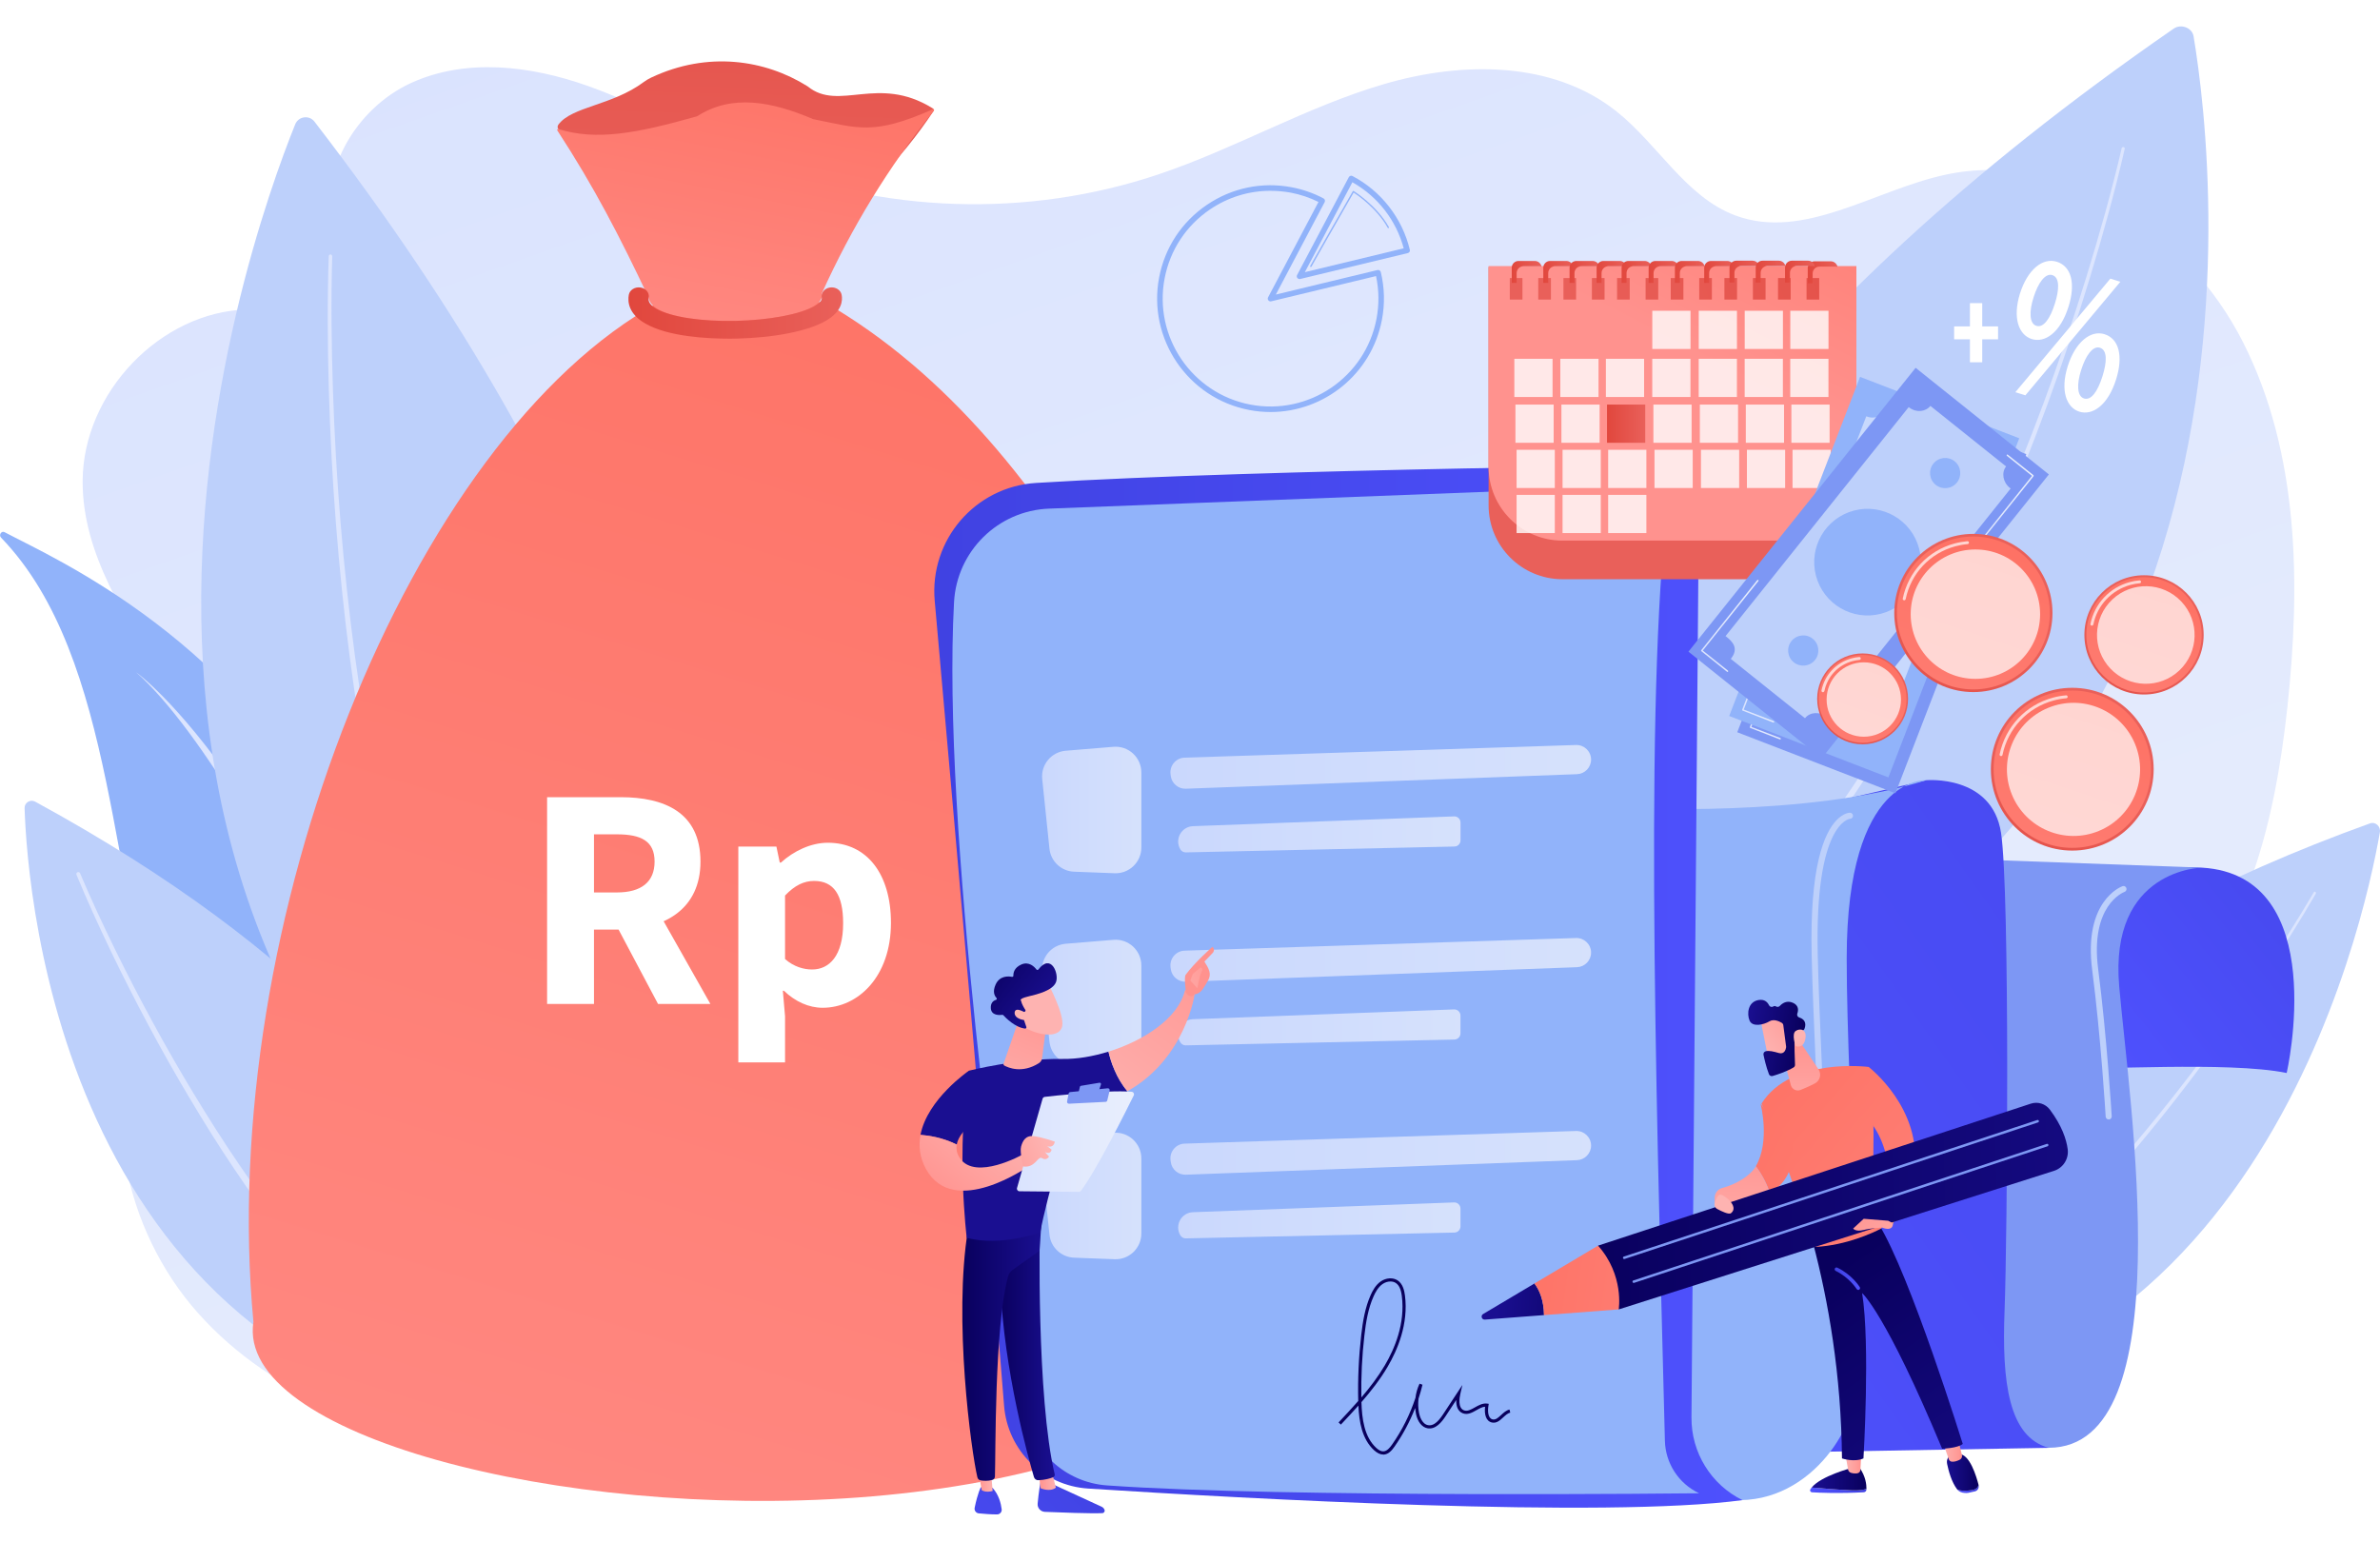 <?xml version="1.0" encoding="utf-8"?>
<!-- Generator: Adobe Illustrator 23.0.2, SVG Export Plug-In . SVG Version: 6.00 Build 0)  -->
<svg version="1.1" id="Layer_1" xmlns="http://www.w3.org/2000/svg" xmlns:xlink="http://www.w3.org/1999/xlink" x="0px" y="0px"
	 viewBox="0 0 540 350" style="enable-background:new 0 0 540 350;" xml:space="preserve">
<style type="text/css">
	.st0{fill:url(#SVGID_1_);}
	.st1{fill:#91B3FA;}
	.st2{fill:#DCE5FE;}
	.st3{fill:#BDD0FB;}
	.st4{fill:url(#SVGID_2_);}
	.st5{fill:url(#SVGID_3_);}
	.st6{fill:url(#SVGID_4_);}
	.st7{fill:url(#SVGID_5_);}
	.st8{fill:url(#SVGID_6_);}
	.st9{fill:#7D97F4;}
	.st10{fill:url(#SVGID_7_);}
	.st11{fill:url(#SVGID_8_);}
	.st12{filter:url(#Adobe_OpacityMaskFilter);}
	.st13{filter:url(#Adobe_OpacityMaskFilter_1_);}
	.st14{mask:url(#SVGID_9_);fill:url(#SVGID_10_);}
	.st15{opacity:0.78;fill:url(#SVGID_11_);}
	.st16{opacity:0.78;fill:url(#SVGID_12_);}
	.st17{opacity:0.78;fill:url(#SVGID_13_);}
	.st18{opacity:0.78;fill:url(#SVGID_14_);}
	.st19{opacity:0.78;fill:url(#SVGID_15_);}
	.st20{opacity:0.78;fill:url(#SVGID_16_);}
	.st21{opacity:0.78;fill:url(#SVGID_17_);}
	.st22{opacity:0.78;fill:url(#SVGID_18_);}
	.st23{opacity:0.78;fill:url(#SVGID_19_);}
	.st24{fill:url(#SVGID_20_);}
	.st25{fill:url(#SVGID_21_);}
	.st26{fill:url(#SVGID_22_);}
	.st27{fill:url(#SVGID_23_);}
	.st28{fill:url(#SVGID_24_);}
	.st29{fill:url(#SVGID_25_);}
	.st30{fill:url(#SVGID_26_);}
	.st31{fill:url(#SVGID_27_);}
	.st32{fill:url(#SVGID_28_);}
	.st33{fill:url(#SVGID_29_);}
	.st34{fill:url(#SVGID_30_);}
	.st35{fill:url(#SVGID_31_);}
	.st36{fill:url(#SVGID_32_);}
	.st37{fill:url(#SVGID_33_);}
	.st38{fill:url(#SVGID_34_);}
	.st39{fill:url(#SVGID_35_);}
	.st40{fill:url(#SVGID_36_);}
	.st41{fill:url(#SVGID_37_);}
	.st42{fill:url(#SVGID_38_);}
	.st43{fill:url(#SVGID_39_);}
	.st44{fill:url(#SVGID_40_);}
	.st45{fill:url(#SVGID_41_);}
	.st46{fill:url(#SVGID_42_);}
	.st47{fill:url(#SVGID_43_);}
	.st48{fill:url(#SVGID_44_);}
	.st49{fill:url(#SVGID_45_);}
	.st50{fill:url(#SVGID_46_);}
	.st51{fill:url(#SVGID_47_);}
	.st52{fill:url(#SVGID_48_);}
	.st53{fill:url(#SVGID_49_);}
	.st54{fill:url(#SVGID_50_);}
	.st55{fill:url(#SVGID_51_);}
	.st56{fill:url(#SVGID_52_);}
	.st57{fill:url(#SVGID_53_);}
	.st58{fill:url(#SVGID_54_);}
	.st59{fill:url(#SVGID_55_);}
	.st60{fill:url(#SVGID_56_);}
	.st61{fill:url(#SVGID_57_);}
	.st62{fill:url(#SVGID_58_);}
	.st63{fill:url(#SVGID_59_);}
	.st64{fill:url(#SVGID_60_);}
	.st65{fill:url(#SVGID_61_);}
	.st66{fill:url(#SVGID_62_);}
	.st67{fill:url(#SVGID_63_);}
	.st68{fill:url(#SVGID_64_);}
	.st69{fill:url(#SVGID_65_);}
	.st70{fill:url(#SVGID_66_);}
	.st71{fill:url(#SVGID_67_);}
	.st72{fill:url(#SVGID_68_);}
	.st73{fill:url(#SVGID_69_);}
	.st74{fill:url(#SVGID_70_);}
	.st75{fill:url(#SVGID_71_);}
	.st76{fill:url(#SVGID_72_);}
	.st77{fill:url(#SVGID_73_);}
	.st78{fill:url(#SVGID_74_);}
	.st79{fill:url(#SVGID_75_);}
	.st80{opacity:0.79;}
	.st81{fill:#FFFFFF;}
	.st82{opacity:0.79;fill:#FFFFFF;}
	.st83{fill:url(#SVGID_76_);}
	.st84{fill:url(#SVGID_77_);}
	.st85{fill:url(#SVGID_78_);}
	.st86{fill:url(#SVGID_79_);}
	.st87{fill:url(#SVGID_80_);}
	.st88{fill:url(#SVGID_81_);}
	.st89{fill:url(#SVGID_82_);}
	.st90{fill:url(#SVGID_83_);}
	.st91{fill:url(#SVGID_84_);}
	.st92{fill:url(#SVGID_85_);}
	.st93{fill:url(#SVGID_86_);}
	.st94{fill:url(#SVGID_87_);}
	.st95{fill:url(#SVGID_88_);}
	.st96{opacity:0.5;fill:#FFFFFF;}
	.st97{fill:url(#SVGID_89_);}
	.st98{fill:url(#SVGID_90_);}
	.st99{fill:url(#SVGID_91_);}
	.st100{fill:url(#SVGID_92_);}
	.st101{fill:url(#SVGID_93_);}
	.st102{fill:url(#SVGID_94_);}
	.st103{fill:url(#SVGID_95_);}
	.st104{fill:url(#SVGID_96_);}
	.st105{opacity:0.7;fill:#FFFFFF;}
	.st106{fill:url(#SVGID_97_);}
	.st107{fill:url(#SVGID_98_);}
	.st108{fill:url(#SVGID_99_);}
	.st109{fill:url(#SVGID_100_);}
	.st110{fill:url(#SVGID_101_);}
	.st111{fill:url(#SVGID_102_);}
</style>
<g>
	<linearGradient id="SVGID_1_" gradientUnits="userSpaceOnUse" x1="197.98" y1="-29.478" x2="349.261" y2="399.308">
		<stop  offset="0" style="stop-color:#DAE3FE"/>
		<stop  offset="1" style="stop-color:#E9EFFD"/>
	</linearGradient>
	<path class="st0" d="M508.97,77.75c-12.65-25.06-40.44-43.9-67.48-38.12c-16.19,3.46-32.28,15.07-47.81,9.24
		c-11.19-4.2-17.51-16.12-26.91-23.59c-14.48-11.51-35.03-11.37-52.67-6.22c-17.64,5.16-33.79,14.64-51.22,20.5
		c-29.71,9.99-62.86,8.91-91.88-3.01c-12.74-5.23-24.66-12.44-37.63-17.05c-12.97-4.6-27.68-6.39-40.19-0.63
		c-12.52,5.76-21.5,20.82-17.16,34.1c0.87,2.65,2.22,5.26,2.05,8.05c-0.28,4.47-4.52,7.74-8.8,8.74c-4.28,0.99-8.74,0.34-13.13,0.46
		c-19.7,0.51-37.3,18.84-37.39,38.94c-0.08,16.67,10,31.31,18.61,45.47c8.61,14.16,16.36,31.15,11.22,46.98
		c-3.04,9.38-10.18,16.72-14.86,25.38c-12.12,22.44-5.64,52.15,11.29,71.07c16.93,18.93,42.28,28.19,67.31,30.39
		c25.02,2.2,50.12-1.93,74.91-6.03c24.79-4.09,49.91-8.16,74.92-5.82c0,0,98.63,14.53,148.55,7.93
		c10.45-1.38,22.45-4.35,26.86-14.11c3.73-8.24,0.38-17.9,1.15-26.94c1.11-13.03,10.69-23.7,21.14-31.28
		c10.45-7.58,22.31-13.21,31.72-22.09c18.42-17.36,24.67-44.24,27.42-69.67C522.01,132.43,521.62,102.81,508.97,77.75z"/>
	<g>
		<path class="st1" d="M0.23,121.99c-0.56-0.58,0.09-1.6,0.8-1.23c10.98,5.87,54.11,24.37,77.75,73.32
			c21.85,45.23,28.35,81.06,30.54,94.36c0.43,2.63-2.13,4.75-4.63,3.84c-14.84-5.4-55.6-22.71-66.73-53.13
			C24.66,202.8,26.75,149.46,0.23,121.99z"/>
		<path class="st2" d="M30.9,152.57c0,0,36.19,25.34,75.12,135.42C106.02,287.99,61.04,179.44,30.9,152.57z"/>
	</g>
	<g>
		<path class="st3" d="M5.58,183.39c0.6,19.12,8.67,130.26,114.32,141.43c0,0,13.53-74.53-111.93-142.91
			C6.87,181.32,5.54,182.14,5.58,183.39z"/>
		<path class="st2" d="M18.17,198.17c2.44,5.79,5.11,11.49,7.87,17.15c2.77,5.65,5.66,11.24,8.67,16.76c3,5.53,6.14,10.98,9.4,16.36
			c3.27,5.37,6.63,10.69,10.18,15.87c7.07,10.39,14.72,20.39,23.17,29.67c1.03,1.18,2.15,2.29,3.22,3.43l1.62,1.7
			c0.54,0.57,1.11,1.1,1.67,1.66c1.12,1.09,2.22,2.21,3.37,3.28l3.47,3.16c4.7,4.13,9.62,8,14.81,11.47l0.01,0.01
			c0.48,0.32,0.6,0.96,0.29,1.44c-0.32,0.48-0.96,0.6-1.44,0.29l-0.01,0c-5.26-3.57-10.23-7.54-14.95-11.77l-3.49-3.23
			c-1.15-1.09-2.25-2.23-3.38-3.34c-0.56-0.56-1.13-1.11-1.67-1.69l-1.62-1.73c-1.07-1.16-2.19-2.29-3.22-3.49
			c-8.45-9.42-16.06-19.54-23.08-30.04c-3.53-5.24-6.86-10.6-10.09-16.02c-3.23-5.42-6.33-10.91-9.3-16.48
			c-2.97-5.56-5.83-11.19-8.56-16.87c-2.72-5.69-5.35-11.42-7.76-17.26c-0.09-0.22,0.01-0.48,0.24-0.57
			C17.82,197.84,18.08,197.94,18.17,198.17L18.17,198.17z"/>
	</g>
	<g>
		<path class="st3" d="M66.98,28.21c-11.26,27.9-70.13,192.9,74.78,275.97c0,0,66.73-98.65-70.41-276.58
			C70.15,26.04,67.71,26.39,66.98,28.21z"/>
		<path class="st2" d="M75.38,58.17c-0.3,10.09-0.17,20.21,0.16,30.31c0.33,10.1,0.91,20.2,1.74,30.27
			c1.67,20.14,4.29,40.22,8.21,60.04c3.95,19.81,9.17,39.39,16.47,58.21c1.81,4.71,3.8,9.34,5.9,13.92
			c2.1,4.58,4.37,9.08,6.81,13.49c4.84,8.83,10.45,17.23,16.83,25l0.01,0.01c0.33,0.4,0.27,1-0.13,1.33c-0.4,0.33-1,0.27-1.33-0.13
			l0,0c-6.43-7.9-12.06-16.43-16.91-25.36c-2.44-4.46-4.71-9-6.8-13.63c-2.1-4.62-4.08-9.3-5.88-14.04
			c-7.26-18.96-12.41-38.65-16.28-58.53c-3.85-19.9-6.38-40.03-7.96-60.22c-0.79-10.1-1.32-20.21-1.61-30.33
			c-0.28-10.12-0.36-20.24-0.02-30.38c0.01-0.22,0.19-0.4,0.41-0.39C75.21,57.76,75.38,57.95,75.38,58.17L75.38,58.17z"/>
	</g>
	<g>
		<path class="st3" d="M539.97,188.87c-3.53,20.42-28.73,138.28-138.66,130.56c0,0-2.5-82.57,136.44-132.59
			C538.97,186.4,540.2,187.54,539.97,188.87z"/>
		<path class="st2" d="M525.42,202.82c-3.47,6-7.15,11.8-10.91,17.53c-3.77,5.72-7.65,11.33-11.64,16.83
			c-7.96,11.01-16.38,21.55-25.24,31.52c-4.45,4.96-9.01,9.77-13.7,14.41c-4.71,4.6-9.55,9-14.52,13.19
			c-5.01,4.12-10.15,8.01-15.44,11.56c-5.33,3.49-10.81,6.64-16.44,9.35c-0.31,0.15-0.67-0.03-0.79-0.41
			c-0.12-0.38,0.04-0.81,0.35-0.96l0,0l0.01,0c5.59-2.65,11.03-5.75,16.33-9.18c5.27-3.5,10.4-7.34,15.39-11.4
			c4.96-4.13,9.8-8.49,14.51-13.04c4.68-4.6,9.25-9.36,13.71-14.28c8.87-9.9,17.31-20.36,25.31-31.3c4-5.47,7.9-11.05,11.68-16.73
			c3.77-5.7,7.47-11.48,10.95-17.43l0-0.01c0.08-0.14,0.24-0.18,0.36-0.08C525.47,202.49,525.5,202.68,525.42,202.82z"/>
	</g>
	<g>
		<path class="st3" d="M497.7,8.22c4.91,29.3,25.78,200.59-149.32,240.84c0,0-46-110.71,144.82-242.57
			C494.88,5.34,497.38,6.31,497.7,8.22z"/>
		<path class="st2" d="M482.08,33.77c-1.11,4.92-2.37,9.79-3.69,14.66c-1.32,4.86-2.72,9.7-4.19,14.52
			c-2.93,9.64-6.13,19.19-9.59,28.65c-6.93,18.91-14.89,37.46-24.18,55.33c-9.3,17.85-19.92,35.06-32.44,50.81
			c-6.25,7.87-13,15.35-20.28,22.25c-3.66,3.43-7.41,6.76-11.34,9.87c-3.93,3.1-7.99,6.04-12.18,8.77
			c-0.39,0.25-0.89,0.14-1.13-0.25c-0.24-0.39-0.12-0.91,0.26-1.16l0,0l0.01,0c4.15-2.68,8.18-5.57,12.08-8.62
			c3.9-3.06,7.64-6.34,11.27-9.73c7.25-6.81,13.98-14.21,20.22-22.01c12.5-15.6,23.15-32.7,32.49-50.46
			c9.33-17.78,17.34-36.26,24.34-55.1c3.49-9.43,6.72-18.95,9.68-28.56c1.48-4.8,2.9-9.63,4.24-14.48c1.33-4.85,2.61-9.71,3.73-14.6
			l0-0.01c0.04-0.19,0.23-0.31,0.42-0.27C482.01,33.39,482.12,33.58,482.08,33.77z"/>
	</g>
	<g>
		
			<linearGradient id="SVGID_2_" gradientUnits="userSpaceOnUse" x1="441.334" y1="-93.747" x2="403.435" y2="13.011" gradientTransform="matrix(0.951 -0.31 0.31 0.951 -219.05 168.016)">
			<stop  offset="0" style="stop-color:#E1473D"/>
			<stop  offset="1" style="stop-color:#E9605A"/>
		</linearGradient>
		<path class="st4" d="M126.71,28.26c3.05-4.1,12.15-4.29,19.34-9.64c0.53-0.4,1.11-0.74,1.71-1.02
			c12.84-6.06,25.84-4.04,35.41,1.95c0.03,0.02,0.06,0.04,0.09,0.06c7.14,5.8,15.89-2.71,28.26,4.91c0.27,0.17,0.51,0.37,0.33,0.63
			c-7.22,10.82-17.67,22.85-36.32,32.51c-0.28,0.14-0.61,0.13-0.88-0.02l-47.67-28.06C126.5,29.31,126.38,28.69,126.71,28.26z"/>
		
			<linearGradient id="SVGID_3_" gradientUnits="userSpaceOnUse" x1="519.857" y1="17.563" x2="197.443" y2="442.817" gradientTransform="matrix(0.936 -0.306 0.286 0.875 -224.506 166.457)">
			<stop  offset="0" style="stop-color:#FE7062"/>
			<stop  offset="1" style="stop-color:#FF928E"/>
		</linearGradient>
		<path class="st5" d="M149.37,68.67C93.17,99.45,49.02,209.33,57.5,299.98c-8.02,51.1,293.99,77.02,240.21-65.71
			c-26.98-60.01-54.9-133.63-110.66-165.72L149.37,68.67z"/>
		
			<linearGradient id="SVGID_4_" gradientUnits="userSpaceOnUse" x1="431.254" y1="318.444" x2="353.829" y2="420.565" gradientTransform="matrix(0.951 -0.31 0.231 0.708 -302.544 -87.138)">
			<stop  offset="0" style="stop-color:#FE7062"/>
			<stop  offset="1" style="stop-color:#FF928E"/>
		</linearGradient>
		<path class="st6" d="M147.18,67.55c-6.61-13.94-12.3-25.02-20.74-37.97c-0.09-0.16,0.06-0.35,0.24-0.3
			c8.58,2.65,17.48,1.07,31.44-2.88c0.02-0.01,0.04-0.01,0.06-0.02c7.89-5.08,16.91-3.36,26.31,0.65c0.01,0.01,0.03,0.01,0.04,0.01
			c10.15,2.02,13.6,3.76,27.12-2.24c0.18-0.08,0.36,0.12,0.26,0.29c-10.26,12.72-18.69,26.53-25.39,41.37
			c-0.04,0.06-0.03,0.13-0.02,0.19C187.71,73.91,148.04,75.47,147.18,67.55z"/>
		<linearGradient id="SVGID_5_" gradientUnits="userSpaceOnUse" x1="142.576" y1="71.034" x2="191.019" y2="71.034">
			<stop  offset="0" style="stop-color:#E1473D"/>
			<stop  offset="1" style="stop-color:#E9605A"/>
		</linearGradient>
		<path class="st7" d="M165.34,76.85c-4.9,0-13.7-0.45-18.88-3.41c-3.94-2.24-4.06-5.06-3.79-6.54c0.2-1.1,1.38-1.84,2.63-1.66
			c1.25,0.18,2.09,1.21,1.89,2.31c-0.08,0.41-0.25,1.37,1.76,2.52c3.28,1.87,10.17,2.92,17.98,2.75c7.62-0.17,14.65-1.5,17.91-3.38
			c1.17-0.67,1.71-1.31,1.6-1.88c-0.21-1.09,0.63-2.13,1.88-2.32c1.24-0.18,2.43,0.55,2.64,1.65c0.25,1.29,0.11,3.77-3.59,5.91
			c-4.05,2.33-11.64,3.84-20.3,4.04C166.55,76.85,165.98,76.85,165.34,76.85z"/>
	</g>
	<g>
		<linearGradient id="SVGID_6_" gradientUnits="userSpaceOnUse" x1="559.326" y1="171.654" x2="471.53" y2="241.616">
			<stop  offset="0" style="stop-color:#4042E2"/>
			<stop  offset="1" style="stop-color:#4F52FF"/>
		</linearGradient>
		<path class="st8" d="M472.86,242.14c1.15,0.89,32.71-1.4,45.97,1.35c0,0,10.28-44.84-19.23-46.6
			c-29.51-1.76-39.74,16.45-39.74,16.45L472.86,242.14z"/>
		<path class="st9" d="M441.69,194.78l57.9,2.11c0,0-21.1,0.29-18.76,26.97c2.34,26.68,14.23,104.6-15.97,104.68
			c-30.19,0.08-30.68-13.71-30.68-13.71L441.69,194.78z"/>
		<linearGradient id="SVGID_7_" gradientUnits="userSpaceOnUse" x1="689.116" y1="78.593" x2="321.725" y2="339.087">
			<stop  offset="0" style="stop-color:#4042E2"/>
			<stop  offset="1" style="stop-color:#4F52FF"/>
		</linearGradient>
		<path class="st10" d="M414.65,182.26l22.38-5.21c0,0,14.96-1.35,16.99,11.96c2.02,13.3,1.44,92.1,0.8,108.35
			c-0.63,16.25,0.89,28.75,10.04,31.19l-66.53,1.15L414.65,182.26z"/>
		<path class="st1" d="M369.15,183.34c0,0,40.75,2.24,67.88-6.29c0,0-18.03-1.24-18.03,40.4c0,31.83,4.72,92.6,0.6,104.13
			c-4.12,11.53-19.54,27.04-41.63,13.71C355.87,321.97,369.15,183.34,369.15,183.34z"/>
		<path class="st9" d="M358.32,120.91c0,0,44.96,4.9,50.76-2.72c0,0-4.61-13.72-18.29-12.8C377.1,106.3,358.32,120.91,358.32,120.91
			z"/>
		<linearGradient id="SVGID_8_" gradientUnits="userSpaceOnUse" x1="211.983" y1="223.562" x2="409.074" y2="223.562">
			<stop  offset="0" style="stop-color:#4042E2"/>
			<stop  offset="1" style="stop-color:#4F52FF"/>
		</linearGradient>
		<path class="st11" d="M212.08,136.35c3.92,44.06,12.16,137.27,15.74,182.67c0.8,10.12,8.91,18.12,19.04,18.77
			c36.09,2.32,117.32,6.81,148.49,2.63h0c-7.14-3.52-11.64-10.82-11.57-18.78l1.66-203.73c0.06-7.2,7.23-12.37,13.97-9.85
			c4.25,1.59,7.46,4.98,9.67,10.13c-2.94-8.58-7.57-14.85-18.29-12.8c0,0-104.84,1.05-155.72,4.2
			C221.24,110.45,210.85,122.55,212.08,136.35z"/>
		<defs>
			<filter id="Adobe_OpacityMaskFilter" filterUnits="userSpaceOnUse" x="216.09" y="110" width="169.43" height="229.06">
				<feFlood  style="flood-color:white;flood-opacity:1" result="back"/>
				<feBlend  in="SourceGraphic" in2="back" mode="normal"/>
			</filter>
		</defs>
		<mask maskUnits="userSpaceOnUse" x="216.09" y="110" width="169.43" height="229.06" id="SVGID_9_">
			<g class="st12">
				<defs>
					<filter id="Adobe_OpacityMaskFilter_1_" filterUnits="userSpaceOnUse" x="216.09" y="110" width="169.43" height="229.06">
						<feFlood  style="flood-color:white;flood-opacity:1" result="back"/>
						<feBlend  in="SourceGraphic" in2="back" mode="normal"/>
					</filter>
				</defs>
				<mask maskUnits="userSpaceOnUse" x="216.09" y="110" width="169.43" height="229.06" id="SVGID_9_">
				</mask>
				<linearGradient id="SVGID_10_" gradientUnits="userSpaceOnUse" x1="364.495" y1="153.204" x2="147.567" y2="430.806">
					<stop  offset="0" style="stop-color:#FFFFFF"/>
					<stop  offset="1" style="stop-color:#000000"/>
				</linearGradient>
				<path class="st14" d="M238.02,115.42L378.89,110c-5.81,43.02-3.36,130.62-1.14,216.95c0.13,5.12,3.13,9.72,7.76,11.91l0,0
					c0,0-93.96,1.08-134.34-1.78c-9.51-0.67-17.26-7.87-18.67-17.29c-5.54-36.99-18.8-132.54-16.04-183.13
					C217.09,125.07,226.42,115.87,238.02,115.42z"/>
			</g>
		</mask>
		<path class="st1" d="M238.02,115.42L378.89,110c-5.81,43.02-3.36,130.62-1.14,216.95c0.13,5.12,3.13,9.72,7.76,11.91l0,0
			c0,0-93.96,1.08-134.34-1.78c-9.51-0.67-17.26-7.87-18.67-17.29c-5.54-36.99-18.8-132.54-16.04-183.13
			C217.09,125.07,226.42,115.87,238.02,115.42z"/>
		<g>
			<linearGradient id="SVGID_11_" gradientUnits="userSpaceOnUse" x1="236.435" y1="183.812" x2="258.957" y2="183.812">
				<stop  offset="0" style="stop-color:#DAE3FE"/>
				<stop  offset="1" style="stop-color:#E9EFFD"/>
			</linearGradient>
			<path class="st15" d="M236.47,176.8l1.64,15.78c0.3,2.89,2.68,5.12,5.59,5.23l9.19,0.35c3.31,0.13,6.07-2.52,6.07-5.84V175.3
				c0-3.42-2.92-6.11-6.32-5.83l-10.83,0.89C238.53,170.63,236.13,173.54,236.47,176.8z"/>
			<linearGradient id="SVGID_12_" gradientUnits="userSpaceOnUse" x1="265.569" y1="174.023" x2="361.002" y2="174.023">
				<stop  offset="0" style="stop-color:#DAE3FE"/>
				<stop  offset="1" style="stop-color:#E9EFFD"/>
			</linearGradient>
			<path class="st16" d="M268.77,171.93c15.29-0.48,73.99-2.38,88.81-2.87c1.87-0.06,3.42,1.44,3.42,3.31l0,0
				c0,1.78-1.41,3.24-3.19,3.31l-88.76,3.3c-1.71,0.06-3.19-1.19-3.41-2.88l-0.06-0.43C265.35,173.73,266.82,171.99,268.77,171.93z"
				/>
			<linearGradient id="SVGID_13_" gradientUnits="userSpaceOnUse" x1="267.318" y1="189.344" x2="331.375" y2="189.344">
				<stop  offset="0" style="stop-color:#DAE3FE"/>
				<stop  offset="1" style="stop-color:#E9EFFD"/>
			</linearGradient>
			<path class="st17" d="M267.81,192.74L267.81,192.74c0.26,0.44,0.73,0.7,1.24,0.69L330,192.1c0.77-0.02,1.38-0.64,1.38-1.41v-4.02
				c0-0.8-0.66-1.44-1.46-1.41l-59.24,2.22C268.03,187.58,266.46,190.47,267.81,192.74z"/>
		</g>
		<g>
			<linearGradient id="SVGID_14_" gradientUnits="userSpaceOnUse" x1="236.435" y1="227.607" x2="258.957" y2="227.607">
				<stop  offset="0" style="stop-color:#DAE3FE"/>
				<stop  offset="1" style="stop-color:#E9EFFD"/>
			</linearGradient>
			<path class="st18" d="M236.47,220.59l1.64,15.78c0.3,2.89,2.68,5.12,5.59,5.23l9.19,0.35c3.31,0.13,6.07-2.52,6.07-5.84V219.1
				c0-3.42-2.92-6.11-6.32-5.83l-10.83,0.89C238.53,214.43,236.13,217.33,236.47,220.59z"/>
			<linearGradient id="SVGID_15_" gradientUnits="userSpaceOnUse" x1="265.569" y1="217.818" x2="361.002" y2="217.818">
				<stop  offset="0" style="stop-color:#DAE3FE"/>
				<stop  offset="1" style="stop-color:#E9EFFD"/>
			</linearGradient>
			<path class="st19" d="M268.77,215.73c15.29-0.48,73.99-2.38,88.81-2.87c1.87-0.06,3.42,1.44,3.42,3.31v0
				c0,1.78-1.41,3.24-3.19,3.31l-88.76,3.3c-1.71,0.06-3.19-1.19-3.41-2.88l-0.06-0.43C265.35,217.52,266.82,215.79,268.77,215.73z"
				/>
			<linearGradient id="SVGID_16_" gradientUnits="userSpaceOnUse" x1="267.318" y1="233.138" x2="331.375" y2="233.138">
				<stop  offset="0" style="stop-color:#DAE3FE"/>
				<stop  offset="1" style="stop-color:#E9EFFD"/>
			</linearGradient>
			<path class="st20" d="M267.81,236.53L267.81,236.53c0.26,0.44,0.73,0.7,1.24,0.69l60.94-1.32c0.77-0.02,1.38-0.64,1.38-1.41
				v-4.02c0-0.8-0.66-1.44-1.46-1.41l-59.24,2.22C268.03,231.37,266.46,234.26,267.81,236.53z"/>
		</g>
		<g>
			<linearGradient id="SVGID_17_" gradientUnits="userSpaceOnUse" x1="236.435" y1="271.402" x2="258.957" y2="271.402">
				<stop  offset="0" style="stop-color:#DAE3FE"/>
				<stop  offset="1" style="stop-color:#E9EFFD"/>
			</linearGradient>
			<path class="st21" d="M236.47,264.39l1.64,15.78c0.3,2.89,2.68,5.12,5.59,5.23l9.19,0.35c3.31,0.13,6.07-2.52,6.07-5.84v-17.02
				c0-3.42-2.92-6.11-6.32-5.83l-10.83,0.89C238.53,258.22,236.13,261.13,236.47,264.39z"/>
			<linearGradient id="SVGID_18_" gradientUnits="userSpaceOnUse" x1="265.569" y1="261.613" x2="361.002" y2="261.613">
				<stop  offset="0" style="stop-color:#DAE3FE"/>
				<stop  offset="1" style="stop-color:#E9EFFD"/>
			</linearGradient>
			<path class="st22" d="M268.77,259.52c15.29-0.48,73.99-2.38,88.81-2.87c1.87-0.06,3.42,1.44,3.42,3.31l0,0
				c0,1.78-1.41,3.24-3.19,3.31l-88.76,3.3c-1.71,0.06-3.19-1.19-3.41-2.88l-0.06-0.43C265.35,261.32,266.82,259.58,268.77,259.52z"
				/>
			<linearGradient id="SVGID_19_" gradientUnits="userSpaceOnUse" x1="267.318" y1="276.934" x2="331.375" y2="276.934">
				<stop  offset="0" style="stop-color:#DAE3FE"/>
				<stop  offset="1" style="stop-color:#E9EFFD"/>
			</linearGradient>
			<path class="st23" d="M267.81,280.33L267.81,280.33c0.26,0.44,0.73,0.7,1.24,0.69l60.94-1.32c0.77-0.02,1.38-0.64,1.38-1.41
				v-4.02c0-0.8-0.66-1.44-1.46-1.41l-59.24,2.22C268.03,275.17,266.46,278.06,267.81,280.33z"/>
		</g>
		<linearGradient id="SVGID_20_" gradientUnits="userSpaceOnUse" x1="412.77" y1="268.874" x2="414.392" y2="268.874">
			<stop  offset="0" style="stop-color:#DAE3FE"/>
			<stop  offset="1" style="stop-color:#E9EFFD"/>
		</linearGradient>
		<path class="st24" d="M413.71,274.36c-0.37,0-0.68-0.3-0.69-0.67c0-0.02-0.04-2.18-0.25-9.59c-0.01-0.38,0.29-0.69,0.67-0.7
			c0.37-0.02,0.69,0.29,0.7,0.67c0.21,7.41,0.25,9.58,0.25,9.6c0.01,0.38-0.29,0.69-0.67,0.7
			C413.71,274.36,413.71,274.36,413.71,274.36z"/>
		<path class="st3" d="M413.21,256.28c-0.37,0-0.67-0.29-0.69-0.66c-0.15-4.82-0.38-10.15-0.62-15.79
			c-0.33-7.62-0.67-15.5-0.85-23.1c-0.47-20.04,2.83-27.73,5.69-30.66c1.55-1.59,2.85-1.64,3-1.64c0.38,0,0.69,0.31,0.69,0.69
			c0,0.37-0.3,0.68-0.67,0.69c-0.16,0.01-8.04,0.88-7.33,30.89c0.18,7.58,0.52,15.45,0.85,23.07c0.24,5.65,0.47,10.98,0.62,15.81
			c0.01,0.38-0.29,0.69-0.66,0.71C413.22,256.28,413.21,256.28,413.21,256.28z"/>
		<path class="st3" d="M478.44,254.04c-0.36,0-0.66-0.28-0.68-0.64c-0.01-0.18-1.1-18.25-3.06-33.28
			c-2.03-15.6,6.51-18.89,6.87-19.02c0.36-0.13,0.75,0.05,0.88,0.41c0.13,0.36-0.05,0.75-0.41,0.88l0,0
			c-0.32,0.12-7.86,3.11-5.98,17.56c1.96,15.08,3.06,33.19,3.07,33.37c0.02,0.38-0.27,0.7-0.64,0.73
			C478.47,254.04,478.45,254.04,478.44,254.04z"/>
		<linearGradient id="SVGID_21_" gradientUnits="userSpaceOnUse" x1="128.828" y1="653.916" x2="4.949" y2="870.885">
			<stop  offset="0" style="stop-color:#09005D"/>
			<stop  offset="1" style="stop-color:#1A0F91"/>
		</linearGradient>
		<path class="st25" d="M313.82,330.07c-0.66,0-1.33-0.32-2.05-0.97c-2.74-2.52-3.4-6.44-3.56-10.13c-1.31,1.47-2.65,2.9-3.98,4.31
			l-0.52-0.49c1.49-1.59,3-3.2,4.46-4.87c-0.12-4.98,0.11-10.01,0.68-14.96c0.35-3.02,0.85-6.21,2.16-9.12
			c0.41-0.92,1.1-2.24,2.27-3.05c1.21-0.84,2.78-0.94,3.84-0.23c1.19,0.8,1.51,2.33,1.65,3.41c0.83,6.46-1.69,12.39-3.96,16.23
			c-1.69,2.86-3.74,5.49-5.91,7.98c0.11,3.75,0.62,7.87,3.36,10.39c0.59,0.54,1.12,0.8,1.61,0.78c0.81-0.03,1.45-0.79,1.97-1.53
			c2.29-3.27,4.06-6.83,5.31-10.59c0.14-1.12,0.45-2.22,0.93-3.24l0.67,0.24c-0.26,1.07-0.56,2.13-0.9,3.17
			c-0.13,1.08-0.09,2.18,0.12,3.25c0.12,0.58,0.6,2.48,2.04,2.76c1.08,0.21,2.15-0.56,3.37-2.4l4.42-6.72l-0.45,1.95
			c-0.22,0.95-0.59,3.22,0.78,3.79c0.78,0.32,1.62-0.15,2.5-0.65c0.87-0.49,1.77-1,2.78-0.87l0.37,0.05l-0.06,0.37
			c-0.23,1.31-0.12,2.93,0.94,3.17c0.69,0.15,1.26-0.38,1.92-0.99c0.57-0.53,1.16-1.07,1.91-1.25l0.17,0.7
			c-0.58,0.14-1.1,0.62-1.6,1.08c-0.74,0.69-1.51,1.39-2.56,1.16c-1.42-0.31-1.74-1.99-1.55-3.58c-0.65,0.04-1.29,0.41-1.97,0.79
			c-0.99,0.56-2.02,1.14-3.13,0.68c-1-0.41-1.5-1.47-1.44-3l-2.44,3.71c-0.88,1.33-2.26,3.06-4.1,2.71
			c-1.26-0.24-2.24-1.48-2.61-3.32c-0.08-0.42-0.14-0.85-0.18-1.27c-1.2,3.08-2.76,6-4.66,8.73c-0.62,0.89-1.4,1.8-2.53,1.84
			C313.87,330.07,313.84,330.07,313.82,330.07z M315.47,290.8c-0.6,0-1.23,0.2-1.78,0.58c-1.02,0.72-1.65,1.92-2.02,2.76
			c-1.27,2.82-1.76,5.95-2.1,8.91c-0.54,4.65-0.77,9.38-0.69,14.07c1.96-2.29,3.79-4.69,5.32-7.28c2.21-3.74,4.67-9.51,3.86-15.77
			c-0.19-1.5-0.62-2.42-1.34-2.91C316.36,290.91,315.93,290.8,315.47,290.8z"/>
	</g>
	<g>
		<g>
			<g>
				
					<linearGradient id="SVGID_22_" gradientUnits="userSpaceOnUse" x1="114.584" y1="338.18" x2="127.367" y2="338.18" gradientTransform="matrix(-1 0 0 1 538.058 0)">
					<stop  offset="0" style="stop-color:#4042E2"/>
					<stop  offset="1" style="stop-color:#4F52FF"/>
				</linearGradient>
				<path class="st26" d="M411.05,337.56c2.19,0.19,5.99,0.5,8.99,0.63c1.8,0.08,2.84-0.1,3.44-0.34c0,0.07,0,0.13-0.01,0.19
					c-0.01,0.32-0.27,0.57-0.59,0.59c-5.66,0.32-10.16,0.11-11.77,0.01c-0.33-0.02-0.53-0.38-0.36-0.66
					C410.84,337.84,410.94,337.7,411.05,337.56z"/>
				
					<linearGradient id="SVGID_23_" gradientUnits="userSpaceOnUse" x1="114.583" y1="335.675" x2="127.006" y2="335.675" gradientTransform="matrix(-1 0 0 1 538.058 0)">
					<stop  offset="0" style="stop-color:#09005D"/>
					<stop  offset="1" style="stop-color:#1A0F91"/>
				</linearGradient>
				<path class="st27" d="M420.04,338.19c-3-0.13-6.8-0.44-8.99-0.63c2.15-2.64,8.99-4.42,8.99-4.42h1.93
					c1.33,1.91,1.52,3.74,1.51,4.71C422.88,338.09,421.84,338.27,420.04,338.19z"/>
				
					<linearGradient id="SVGID_24_" gradientUnits="userSpaceOnUse" x1="115.764" y1="332.177" x2="119.365" y2="332.177" gradientTransform="matrix(-1 0 0 1 538.058 0)">
					<stop  offset="0" style="stop-color:#FF928E"/>
					<stop  offset="1" style="stop-color:#FEB3B1"/>
				</linearGradient>
				<path class="st28" d="M422.29,329.99l-0.18,3.57c-0.02,0.39-0.31,0.71-0.7,0.77c-0.39,0.06-0.9,0.06-1.45-0.12
					c-0.34-0.11-0.59-0.4-0.65-0.74l-0.62-3.48H422.29z"/>
			</g>
			<g>
				<g>
					
						<linearGradient id="SVGID_25_" gradientUnits="userSpaceOnUse" x1="89.097" y1="337.906" x2="93.998" y2="337.906" gradientTransform="matrix(-1 0 0 1 538.058 0)">
						<stop  offset="0" style="stop-color:#4042E2"/>
						<stop  offset="1" style="stop-color:#4F52FF"/>
					</linearGradient>
					<path class="st29" d="M447.36,338.16c0.95-0.13,1.38-0.63,1.56-1.15c0,0,0,0.01,0,0.01c0.14,0.56-0.15,1.25-0.83,1.41
						c-1.64,0.39-1.64,0.39-2.3,0.36c-0.71-0.03-1.37-0.32-1.73-0.8l-0.01-0.01C444.78,338.34,445.78,338.38,447.36,338.16z"/>
					
						<linearGradient id="SVGID_26_" gradientUnits="userSpaceOnUse" x1="89.135" y1="334.132" x2="96.325" y2="334.132" gradientTransform="matrix(-1 0 0 1 538.058 0)">
						<stop  offset="0" style="stop-color:#09005D"/>
						<stop  offset="1" style="stop-color:#1A0F91"/>
					</linearGradient>
					<path class="st30" d="M442.89,329.97h1.59c2.42-0.05,3.95,5.06,4.45,7.04c-0.18,0.53-0.61,1.02-1.56,1.15
						c-1.58,0.22-2.59,0.18-3.3-0.17c-1.31-1.72-1.96-4.25-2.27-5.72C441.43,330.59,442.89,329.97,442.89,329.97z"/>
				</g>
				
					<linearGradient id="SVGID_27_" gradientUnits="userSpaceOnUse" x1="92.873" y1="329.175" x2="97.176" y2="329.175" gradientTransform="matrix(-1 0 0 1 538.058 0)">
					<stop  offset="0" style="stop-color:#FF928E"/>
					<stop  offset="1" style="stop-color:#FEB3B1"/>
				</linearGradient>
				<path class="st31" d="M444.27,326.65l0.88,3.52c0.11,0.43-0.1,0.88-0.5,1.08c-0.49,0.25-1.19,0.52-1.83,0.44
					c-0.3-0.04-0.55-0.25-0.65-0.53l-1.3-3.7L444.27,326.65z"/>
			</g>
			
				<linearGradient id="SVGID_28_" gradientUnits="userSpaceOnUse" x1="126.146" y1="289.527" x2="78.512" y2="358.947" gradientTransform="matrix(-1 0 0 1 538.058 0)">
				<stop  offset="0" style="stop-color:#09005D"/>
				<stop  offset="1" style="stop-color:#1A0F91"/>
			</linearGradient>
			<path class="st32" d="M445.33,327.66c-1.1,0.98-4.68,1.1-4.68,1.1c-12.88-30.92-18.15-35.32-18.15-35.32
				c1.86,11.67,0.3,37.51,0.3,37.51c-2.13,0.94-4.87,0-4.87,0c-0.17-19.11-3.11-35.77-6.58-48.91c8.71-0.2,13.34-3.18,14.85-4.37
				C433.46,289.39,445.33,327.66,445.33,327.66z"/>
			
				<linearGradient id="SVGID_29_" gradientUnits="userSpaceOnUse" x1="146.989" y1="239.345" x2="48.339" y2="325.145" gradientTransform="matrix(-1 0 0 1 538.058 0)">
				<stop  offset="0" style="stop-color:#FE7062"/>
				<stop  offset="1" style="stop-color:#FF928E"/>
			</linearGradient>
			<path class="st33" d="M423.99,242.12c1.65,8.22,1.06,22.94,0.67,29.65c-0.11,1.89,1.21,4.5,2.27,6.29
				c0.17,0.28,0.06,0.64-0.23,0.79c-1.78,0.92-7.82,3.75-14.82,4.11c-0.47,0.02-0.88-0.29-1-0.75
				c-5.19-19.38-11.22-31.76-11.22-31.76C406.32,239.81,423.99,242.12,423.99,242.12z"/>
			<linearGradient id="SVGID_30_" gradientUnits="userSpaceOnUse" x1="416.269" y1="290.169" x2="422.03" y2="290.169">
				<stop  offset="0" style="stop-color:#4042E2"/>
				<stop  offset="1" style="stop-color:#4F52FF"/>
			</linearGradient>
			<path class="st34" d="M421.62,292.72c0.07,0,0.15-0.02,0.21-0.06c0.19-0.12,0.26-0.37,0.14-0.57c-0.07-0.11-1.74-2.81-5.11-4.43
				c-0.2-0.1-0.45-0.01-0.55,0.19c-0.1,0.21-0.01,0.45,0.19,0.55c3.14,1.52,4.75,4.1,4.76,4.12
				C421.34,292.65,421.48,292.72,421.62,292.72z"/>
			<g>
				
					<linearGradient id="SVGID_31_" gradientUnits="userSpaceOnUse" x1="112.588" y1="266.45" x2="97.269" y2="280.015" gradientTransform="matrix(-1 0 0 1 538.058 0)">
					<stop  offset="0" style="stop-color:#F9B776"/>
					<stop  offset="1" style="stop-color:#F47960"/>
				</linearGradient>
				<path class="st35" d="M434.33,265.72c-0.53,3.83-2.09,8.01-5.22,12.45l-1.19-0.97c0,0,1.37-5.57,0.59-11.89
					C430.44,264.92,432.72,265.31,434.33,265.72z"/>
				
					<linearGradient id="SVGID_32_" gradientUnits="userSpaceOnUse" x1="138.765" y1="230.252" x2="40.56" y2="315.666" gradientTransform="matrix(-1 0 0 1 538.058 0)">
					<stop  offset="0" style="stop-color:#FE7062"/>
					<stop  offset="1" style="stop-color:#FF928E"/>
				</linearGradient>
				<path class="st36" d="M422.15,252.27l1.84-10.14c0,0,12.3,9.4,10.34,23.6c-1.61-0.41-3.89-0.8-5.82-0.42
					C427.95,260.74,426.27,255.8,422.15,252.27z"/>
			</g>
			<g>
				
					<linearGradient id="SVGID_33_" gradientUnits="userSpaceOnUse" x1="265.249" y1="143.405" x2="167.039" y2="228.823" gradientTransform="matrix(-0.97 0.245 0.245 0.97 605.586 48.039)">
					<stop  offset="0" style="stop-color:#FE7062"/>
					<stop  offset="1" style="stop-color:#FF928E"/>
				</linearGradient>
				<path class="st37" d="M399.47,250.52l7.11,8.75c0.77,6.17-1.79,9.57-5.01,11.44c-0.91-2.67-2.15-4.7-3.18-6.07
					C401.67,258.96,399.47,250.52,399.47,250.52z"/>
				<linearGradient id="SVGID_34_" gradientUnits="userSpaceOnUse" x1="395.979" y1="258.843" x2="394.547" y2="285.454">
					<stop  offset="0" style="stop-color:#FF928E"/>
					<stop  offset="1" style="stop-color:#FEB3B1"/>
				</linearGradient>
				<path class="st38" d="M398.39,264.65c1.03,1.36,2.27,3.39,3.18,6.07c-8.34,5.93-12.52,2.26-12.52,2.26v-1.17
					c0-1.04,0.69-1.96,1.69-2.22C394.1,268.7,397.2,266.73,398.39,264.65z"/>
			</g>
			
				<linearGradient id="SVGID_35_" gradientUnits="userSpaceOnUse" x1="129.578" y1="235.493" x2="129.446" y2="258.022" gradientTransform="matrix(-1 0 0 1 538.058 0)">
				<stop  offset="0" style="stop-color:#FF928E"/>
				<stop  offset="1" style="stop-color:#FEB3B1"/>
			</linearGradient>
			<path class="st39" d="M404.04,237.82l2.29,8.43c0.26,0.95,1.28,1.45,2.19,1.09c0.98-0.39,2.23-0.93,3.3-1.51
				c1.15-0.62,1.5-2.09,0.78-3.17l-4.77-7.11L404.04,237.82z"/>
		</g>
		<g>
			<linearGradient id="SVGID_36_" gradientUnits="userSpaceOnUse" x1="411.035" y1="228.356" x2="399.937" y2="238.261">
				<stop  offset="0" style="stop-color:#FF928E"/>
				<stop  offset="1" style="stop-color:#FEB3B1"/>
			</linearGradient>
			<path class="st40" d="M399.47,231.41c-0.02,0.14,1.91,9.62,1.91,9.62l5.38-1.22l-0.5-9.25
				C406.27,230.56,399.82,228.99,399.47,231.41z"/>
			
				<linearGradient id="SVGID_37_" gradientUnits="userSpaceOnUse" x1="-236.037" y1="1947.435" x2="-222.79" y2="1947.435" gradientTransform="matrix(-0.99 -0.143 -0.143 0.99 453.535 -1724.582)">
				<stop  offset="0" style="stop-color:#09005D"/>
				<stop  offset="1" style="stop-color:#1A0F91"/>
			</linearGradient>
			<path class="st41" d="M404.61,232.62l0.64,4.85c0.01,0.06,0.01,0.12,0,0.19c-0.05,0.38-0.34,1.67-1.64,1.3
				c-1.19-0.34-2.27-0.62-3.02-0.39c-0.34,0.1-0.54,0.44-0.47,0.79c0.18,0.86,0.61,2.79,1.24,4.41c0.13,0.33,0.49,0.5,0.83,0.4
				c1.02-0.3,3.16-0.99,4.75-1.94c0.22-0.13,0.34-0.36,0.33-0.61c-0.05-1.22-0.19-4.94-0.07-5.99c0.11-0.98,1.31-1.57,1.84-1.78
				c0.17-0.07,0.31-0.2,0.37-0.38c0.24-0.61,0.57-2.01-1.19-2.58c-0.37-0.12-0.56-0.52-0.43-0.88c0.26-0.73,0.37-1.84-0.99-2.45
				c-1.39-0.62-2.43,0.12-2.99,0.72c-0.23,0.24-0.59,0.28-0.87,0.1c-0.16-0.1-0.37-0.13-0.62,0.02c-0.34,0.21-0.78,0.07-0.95-0.29
				c-0.33-0.68-1.01-1.41-2.37-1.18c-2.41,0.41-2.69,3.09-2.05,4.65c0.64,1.57,3.23,0.97,4.53,0.18c0.99-0.6,2.27,0.03,2.83,0.37
				C404.47,232.24,404.59,232.42,404.61,232.62z"/>
			
				<linearGradient id="SVGID_38_" gradientUnits="userSpaceOnUse" x1="-243.81" y1="1955.514" x2="-234.915" y2="1946.388" gradientTransform="matrix(-0.99 -0.143 -0.143 0.99 453.535 -1724.582)">
				<stop  offset="0" style="stop-color:#FF928E"/>
				<stop  offset="1" style="stop-color:#FEB3B1"/>
			</linearGradient>
			<path class="st42" d="M407.41,237.4c0,0-0.99-2.78,0.03-3.46c1.02-0.68,2.53-0.33,2.2,1.69
				C409.22,238.13,407.41,237.4,407.41,237.4z"/>
		</g>
		<g>
			<g>
				
					<linearGradient id="SVGID_39_" gradientUnits="userSpaceOnUse" x1="347.978" y1="-90.944" x2="206.756" y2="12.075" gradientTransform="matrix(-0.791 0.612 0.612 0.791 684.907 134.306)">
					<stop  offset="0" style="stop-color:#09005D"/>
					<stop  offset="1" style="stop-color:#1A0F91"/>
				</linearGradient>
				<path class="st43" d="M460.77,250.45l-98.19,32.22l4.69,14.47l98.75-31.44c2.1-0.67,3.41-2.74,3.12-4.93
					c-0.3-2.24-1.31-5.32-4.05-8.98C464.09,250.47,462.35,249.93,460.77,250.45z"/>
				<g>
					
						<linearGradient id="SVGID_40_" gradientUnits="userSpaceOnUse" x1="352.928" y1="-68.02" x2="371.53" y2="-84.189" gradientTransform="matrix(-0.791 0.612 0.612 0.791 684.907 134.306)">
						<stop  offset="0" style="stop-color:#09005D"/>
						<stop  offset="1" style="stop-color:#1A0F91"/>
					</linearGradient>
					<path class="st44" d="M336.5,298.19l11.65-6.93c1.12,1.47,2.11,3.74,2.17,7.17l-13.42,1.02
						C336.18,299.5,335.89,298.55,336.5,298.19z"/>
					
						<linearGradient id="SVGID_41_" gradientUnits="userSpaceOnUse" x1="369.192" y1="-91.751" x2="300.319" y2="-20.97" gradientTransform="matrix(-0.791 0.612 0.612 0.791 684.907 134.306)">
						<stop  offset="0" style="stop-color:#FE7062"/>
						<stop  offset="1" style="stop-color:#FF928E"/>
					</linearGradient>
					<path class="st45" d="M362.58,282.67c5.98,6.71,4.69,14.47,4.69,14.47l-16.95,1.29c-0.06-3.43-1.05-5.69-2.17-7.17
						L362.58,282.67z"/>
				</g>
			</g>
			<path class="st9" d="M462.5,254.66c0.09-0.07,0.14-0.2,0.1-0.32c-0.05-0.15-0.21-0.23-0.36-0.18l-93.81,30.99
				c-0.15,0.05-0.23,0.21-0.18,0.36c0.05,0.15,0.21,0.23,0.36,0.18l93.81-30.99C462.44,254.69,462.47,254.68,462.5,254.66z"/>
			<path class="st9" d="M464.66,260.08c0.09-0.07,0.14-0.2,0.1-0.32c-0.05-0.15-0.21-0.23-0.36-0.18l-93.81,30.99
				c-0.15,0.05-0.23,0.21-0.18,0.36c0.05,0.15,0.21,0.23,0.36,0.18l93.81-30.99C464.61,260.12,464.64,260.1,464.66,260.08z"/>
		</g>
		
			<linearGradient id="SVGID_42_" gradientUnits="userSpaceOnUse" x1="118.637" y1="273.281" x2="103.318" y2="286.846" gradientTransform="matrix(-1 0 0 1 538.058 0)">
			<stop  offset="0" style="stop-color:#FF928E"/>
			<stop  offset="1" style="stop-color:#FEB3B1"/>
		</linearGradient>
		<path class="st46" d="M428.41,277.02l-5.55-0.45l-2.4,2.22c0,0,0.57,0.79,2.35,0.33c1.78-0.45,4.21-0.56,4.21-0.56
			s2.46,1.11,2.49-0.96L428.41,277.02z"/>
		
			<linearGradient id="SVGID_43_" gradientUnits="userSpaceOnUse" x1="4.721" y1="2.645" x2="19.996" y2="31.762" gradientTransform="matrix(-1 0 0 1 538.058 0)">
			<stop  offset="0" style="stop-color:#FF928E"/>
			<stop  offset="1" style="stop-color:#FEB3B1"/>
		</linearGradient>
		<path class="st47" d="M392.75,275.3c-0.48,0.38-2.13-0.41-3.13-0.95c-0.49-0.26-0.73-0.84-0.56-1.37
			c0.24-0.76,0.65-1.75,1.14-1.87C391.02,270.9,394.73,273.75,392.75,275.3z"/>
	</g>
	<g>
		<linearGradient id="SVGID_44_" gradientUnits="userSpaceOnUse" x1="249.745" y1="332.669" x2="206.574" y2="379.627">
			<stop  offset="0" style="stop-color:#4042E2"/>
			<stop  offset="1" style="stop-color:#4F52FF"/>
		</linearGradient>
		<path class="st48" d="M236.1,336.17c0,0-0.45,2.53-0.67,5.04c-0.09,0.98,0.67,1.83,1.65,1.87c3.34,0.14,10.47,0.41,13.03,0.29
			c0.39-0.02,0.64-0.41,0.49-0.77l0,0c-0.12-0.3-0.35-0.54-0.64-0.68l-11.79-5.42L236.1,336.17z"/>
		<linearGradient id="SVGID_45_" gradientUnits="userSpaceOnUse" x1="235.732" y1="336.156" x2="239.567" y2="336.156">
			<stop  offset="0" style="stop-color:#FF928E"/>
			<stop  offset="1" style="stop-color:#FEB3B1"/>
		</linearGradient>
		<path class="st49" d="M235.73,334.68l0.36,3.03c0,0,2.07,0.96,3.48-0.12l-0.86-3.37L235.73,334.68z"/>
		<linearGradient id="SVGID_46_" gradientUnits="userSpaceOnUse" x1="226.639" y1="306.835" x2="239.319" y2="306.835">
			<stop  offset="0" style="stop-color:#09005D"/>
			<stop  offset="1" style="stop-color:#1A0F91"/>
		</linearGradient>
		<path class="st50" d="M236,277.76c-0.16,0.79-0.83,39.45,3.3,56.78c0.07,0.28-0.08,0.57-0.34,0.68c-0.63,0.26-1.88,0.63-3.37,0.68
			c-0.46,0.02-0.87-0.28-1-0.73c-1.18-4.02-6.84-24.16-7.58-43.4c-0.83-21.5,0-0.73,0-0.73l0.48-13.29L236,277.76z"/>
		<linearGradient id="SVGID_47_" gradientUnits="userSpaceOnUse" x1="240.06" y1="323.765" x2="196.889" y2="370.723">
			<stop  offset="0" style="stop-color:#4042E2"/>
			<stop  offset="1" style="stop-color:#4F52FF"/>
		</linearGradient>
		<path class="st51" d="M222.54,337.49c0,0-0.71,1.28-1.4,4.67c-0.12,0.61,0.3,1.2,0.93,1.26c1.1,0.11,2.8,0.25,4.16,0.24
			c0.63,0,1.12-0.55,1.04-1.17c-0.15-1.24-0.62-3.27-2.07-4.86L222.54,337.49z"/>
		<linearGradient id="SVGID_48_" gradientUnits="userSpaceOnUse" x1="221.912" y1="335.96" x2="225.223" y2="335.96">
			<stop  offset="0" style="stop-color:#FF928E"/>
			<stop  offset="1" style="stop-color:#FEB3B1"/>
		</linearGradient>
		<path class="st52" d="M221.91,333.59l0.84,4.58c0,0,0.83,0.62,2.47,0.17l-0.4-4.93L221.91,333.59z"/>
		<linearGradient id="SVGID_49_" gradientUnits="userSpaceOnUse" x1="218.343" y1="306.42" x2="236.344" y2="306.42">
			<stop  offset="0" style="stop-color:#09005D"/>
			<stop  offset="1" style="stop-color:#1A0F91"/>
		</linearGradient>
		<path class="st53" d="M219.64,278.95c-3.38,20.4,0.73,50.42,2.12,56.29c0.08,0.36,0.38,0.64,0.74,0.7
			c0.62,0.1,1.64,0.19,2.64-0.11c0.35-0.1,0.59-0.41,0.6-0.77c0.19-4.75-0.15-33.91,3-45.44c0.16-0.58,0.52-1.09,1.01-1.44
			l6.11-4.35l0.47-7.02L219.64,278.95z"/>
		<g>
			<linearGradient id="SVGID_50_" gradientUnits="userSpaceOnUse" x1="246.334" y1="201.546" x2="239.174" y2="238.418">
				<stop  offset="0" style="stop-color:#09005D"/>
				<stop  offset="1" style="stop-color:#1A0F91"/>
			</linearGradient>
			<path class="st54" d="M241.18,240.3c-10.13-0.17-21.31,2.66-21.31,2.66c-3.02,17.62-0.53,37.94-0.53,37.94
				c7.84,2.06,16.69-1.26,16.69-1.26c1.3-7.36,7.38-28.09,7.38-28.09c4.95-0.61,9.03-2.04,12.38-3.93
				c-2.56-2.97-3.77-6.75-4.29-8.98C247.93,239.75,244.31,240.35,241.18,240.3z"/>
			<linearGradient id="SVGID_51_" gradientUnits="userSpaceOnUse" x1="279.464" y1="210.857" x2="246.21" y2="255.089">
				<stop  offset="0" style="stop-color:#FF928E"/>
				<stop  offset="1" style="stop-color:#FEB3B1"/>
			</linearGradient>
			<path class="st55" d="M271.1,225.38c-1-1.2-2.25-0.63-2.25-0.63c-1.49,6.3-9.31,11.4-17.34,13.9c0.52,2.23,1.73,6.01,4.29,8.98
				C269.13,240.13,271.1,225.38,271.1,225.38z"/>
		</g>
		<g>
			
				<linearGradient id="SVGID_52_" gradientUnits="userSpaceOnUse" x1="6104.787" y1="1418.383" x2="6071.533" y2="1462.616" gradientTransform="matrix(-1 0 0 1 7277.778 0)">
				<stop  offset="0" style="stop-color:#FF928E"/>
				<stop  offset="1" style="stop-color:#FEB3B1"/>
			</linearGradient>
			<path class="st56" d="M270.86,225.68c0.1,0.33-1.1,0.84-1.81-0.52c-0.02-0.65-0.42-3.43-0.03-3.96c2.06-2.82,6.07-6.34,6.07-6.34
				c0.68,0.67,0.12,1.32,0.12,1.32l-1.94,2.02c0.41,0.73,0.9,1.35,1.13,2.24c0.18,0.67,0.07,1.39-0.27,2
				c-0.34,0.61-0.81,1.41-1.25,2.04C272.05,225.67,270.86,225.68,270.86,225.68z"/>
			<linearGradient id="SVGID_53_" gradientUnits="userSpaceOnUse" x1="279.384" y1="218.358" x2="262.2" y2="226.632">
				<stop  offset="0" style="stop-color:#FF928E"/>
				<stop  offset="1" style="stop-color:#FEB3B1"/>
			</linearGradient>
			<path class="st57" d="M272.41,219.52l-1.77,1.5l-0.56,1.49l1.58,1.75c0,0,0.53-2.96,0.92-3.61
				C272.99,220.02,272.78,219.71,272.41,219.52z"/>
		</g>
		<linearGradient id="SVGID_54_" gradientUnits="userSpaceOnUse" x1="227.431" y1="197.876" x2="220.272" y2="234.748">
			<stop  offset="0" style="stop-color:#09005D"/>
			<stop  offset="1" style="stop-color:#1A0F91"/>
		</linearGradient>
		<path class="st58" d="M223.76,252.76l-3.89-9.81c0,0-9.46,6.43-11.02,14.58c1.79,0.13,5.04,0.6,8.22,2.2
			C217.78,255.89,223.76,252.76,223.76,252.76z"/>
		<linearGradient id="SVGID_55_" gradientUnits="userSpaceOnUse" x1="211.608" y1="272.703" x2="228.314" y2="252.337">
			<stop  offset="0" style="stop-color:#FF928E"/>
			<stop  offset="1" style="stop-color:#FEB3B1"/>
		</linearGradient>
		<path class="st59" d="M232.03,261.99c0,0-10.62,6-14.21,0.88c-0.74-1.06-0.92-2.12-0.74-3.13c-3.18-1.61-6.44-2.07-8.22-2.2
			c-0.47,2.46-0.22,5.07,1.22,7.71c6.28,11.48,23.35-0.63,23.35-0.63L232.03,261.99z"/>
		<g>
			<linearGradient id="SVGID_56_" gradientUnits="userSpaceOnUse" x1="230.73" y1="259.065" x2="257.291" y2="259.065">
				<stop  offset="0" style="stop-color:#DAE3FE"/>
				<stop  offset="1" style="stop-color:#E9EFFD"/>
			</linearGradient>
			<path class="st60" d="M230.75,269.59l5.8-20.25c0.07-0.23,0.26-0.4,0.5-0.43c1.05-0.12,4.09-0.47,7.61-0.76
				c4.23-0.36,9.15-0.65,12.09-0.4c0.42,0.04,0.67,0.48,0.48,0.85c-1.67,3.38-8.54,17.13-11.98,21.63
				c-0.11,0.15-0.29,0.24-0.48,0.23l-13.45-0.13C230.93,270.34,230.65,269.96,230.75,269.59z"/>
			<path class="st9" d="M245.26,246.4l4.2-0.7c0.22-0.04,0.41,0.18,0.34,0.39l-0.42,1.26c-0.04,0.11-0.13,0.19-0.25,0.2l-4.04,0.54
				c-0.21,0.03-0.38-0.16-0.33-0.37l0.26-1.1C245.04,246.51,245.14,246.42,245.26,246.4z"/>
			<path class="st9" d="M242.11,249.96l0.35-1.8c0.03-0.18,0.18-0.32,0.37-0.34l8.49-0.86c0.29-0.03,0.51,0.23,0.45,0.51l-0.54,2.25
				c-0.04,0.18-0.2,0.31-0.38,0.32l-8.3,0.42C242.27,250.47,242.06,250.22,242.11,249.96z"/>
			<linearGradient id="SVGID_57_" gradientUnits="userSpaceOnUse" x1="222.375" y1="265.863" x2="237.332" y2="259.658">
				<stop  offset="0" style="stop-color:#FF928E"/>
				<stop  offset="1" style="stop-color:#FEB3B1"/>
			</linearGradient>
			<path class="st61" d="M232.15,264.7c0,0-0.81-3.32-0.48-4.5c0.33-1.18,0.96-2.69,3.06-2.36c2.1,0.34,4.59,1.22,4.59,1.22
				s-0.13,1.53-1.72,1.04l0.99,0.77c0,0-0.14,1.23-1.49,0.57l0.92,1.02c0,0-0.58,1.01-1.57,0.36
				C235.45,262.18,234.97,265.1,232.15,264.7z"/>
		</g>
		<linearGradient id="SVGID_58_" gradientUnits="userSpaceOnUse" x1="237.953" y1="225.731" x2="226.497" y2="253.735">
			<stop  offset="0" style="stop-color:#FF928E"/>
			<stop  offset="1" style="stop-color:#FEB3B1"/>
		</linearGradient>
		<path class="st62" d="M230.92,232.07l-3.22,9.32c-0.05,0.15,0.01,0.33,0.15,0.4c0.88,0.49,4.04,1.89,7.86-0.53
			c0.4-0.25,0.67-0.66,0.73-1.13l1.04-8.07H230.92z"/>
		<g>
			
				<linearGradient id="SVGID_59_" gradientUnits="userSpaceOnUse" x1="-5511.367" y1="-2169.71" x2="-5524.096" y2="-2158.254" gradientTransform="matrix(0.746 -0.666 0.666 0.746 5842.458 -2285.344)">
				<stop  offset="0" style="stop-color:#FF928E"/>
				<stop  offset="1" style="stop-color:#FEB3B1"/>
			</linearGradient>
			<path class="st63" d="M237.93,223.44c0,0,3.54,6.66,3.09,9.35c-0.45,2.69-4.84,2.5-8.67,0.31l-2.68-7.19L237.93,223.44z"/>
			
				<linearGradient id="SVGID_60_" gradientUnits="userSpaceOnUse" x1="-5858.951" y1="-1874.678" x2="-5855.887" y2="-1857.202" gradientTransform="matrix(0.746 -0.666 0.666 0.746 5842.458 -2285.344)">
				<stop  offset="0" style="stop-color:#09005D"/>
				<stop  offset="1" style="stop-color:#1A0F91"/>
			</linearGradient>
			<path class="st64" d="M232.52,229.57c0.16-0.07,0.21-0.26,0.12-0.4c-0.28-0.43-0.82-1.32-0.98-2.09c0,0-0.64-0.41,1.62-0.95
				c2.26-0.54,5.62-1.38,6.33-3.3c0.69-1.87-1.12-6.58-4.01-2.83c-0.11,0.14-0.33,0.15-0.44,0c-0.47-0.62-1.72-1.9-3.45-1.12
				c-1.62,0.73-1.8,1.91-1.78,2.51c0.01,0.18-0.15,0.31-0.32,0.28c-0.82-0.16-2.78-0.29-3.7,1.72c-0.75,1.66-0.26,2.6,0.18,3.06
				c0.14,0.15,0.08,0.39-0.12,0.45c-0.54,0.16-1.23,0.62-1.16,1.88c0.1,1.74,2.04,1.59,2.6,1.51c0.09-0.01,0.18,0.02,0.24,0.09
				c0.48,0.53,2.62,2.76,4.93,3.03c0.2,0.02,0.36-0.17,0.29-0.37l-1-2.92c-0.05-0.14,0.02-0.28,0.15-0.34L232.52,229.57z"/>
			
				<linearGradient id="SVGID_61_" gradientUnits="userSpaceOnUse" x1="-5513.536" y1="-2172.122" x2="-5526.265" y2="-2160.666" gradientTransform="matrix(0.746 -0.666 0.666 0.746 5842.458 -2285.344)">
				<stop  offset="0" style="stop-color:#FF928E"/>
				<stop  offset="1" style="stop-color:#FEB3B1"/>
			</linearGradient>
			<path class="st65" d="M232.92,229.99c0,0-2.52-1.73-2.7-0.27c-0.18,1.46,2.27,2.11,3.48,1.57L232.92,229.99z"/>
		</g>
	</g>
	<g>
		<linearGradient id="SVGID_62_" gradientUnits="userSpaceOnUse" x1="384.36" y1="48.614" x2="376.629" y2="111.17">
			<stop  offset="0" style="stop-color:#E1473D"/>
			<stop  offset="1" style="stop-color:#E9605A"/>
		</linearGradient>
		<path class="st66" d="M404.44,131.44h-49.93c-9.25,0-16.76-7.5-16.76-16.76V60.57h83.45v54.11
			C421.2,123.93,413.69,131.44,404.44,131.44z"/>
		<linearGradient id="SVGID_63_" gradientUnits="userSpaceOnUse" x1="419.84" y1="5.9" x2="382.343" y2="79.531">
			<stop  offset="0" style="stop-color:#FE7062"/>
			<stop  offset="1" style="stop-color:#FF928E"/>
		</linearGradient>
		<path class="st67" d="M404.44,122.68h-49.93c-9.25,0-16.76-7.5-16.76-16.76V60.38h83.45v45.54
			C421.2,115.17,413.69,122.68,404.44,122.68z"/>
		<g>
			<linearGradient id="SVGID_64_" gradientUnits="userSpaceOnUse" x1="462.608" y1="28.856" x2="349.242" y2="63.923">
				<stop  offset="0" style="stop-color:#E1473D"/>
				<stop  offset="1" style="stop-color:#E9605A"/>
			</linearGradient>
			<rect x="342.56" y="63.1" class="st68" width="2.87" height="4.88"/>
			<linearGradient id="SVGID_65_" gradientUnits="userSpaceOnUse" x1="463.171" y1="30.681" x2="349.807" y2="65.748">
				<stop  offset="0" style="stop-color:#E1473D"/>
				<stop  offset="1" style="stop-color:#E9605A"/>
			</linearGradient>
			<rect x="349.02" y="63.1" class="st69" width="2.87" height="4.88"/>
			<linearGradient id="SVGID_66_" gradientUnits="userSpaceOnUse" x1="463.67" y1="32.293" x2="350.305" y2="67.36">
				<stop  offset="0" style="stop-color:#E1473D"/>
				<stop  offset="1" style="stop-color:#E9605A"/>
			</linearGradient>
			<rect x="354.73" y="63.1" class="st70" width="2.87" height="4.88"/>
			<linearGradient id="SVGID_67_" gradientUnits="userSpaceOnUse" x1="464.235" y1="34.118" x2="350.869" y2="69.184">
				<stop  offset="0" style="stop-color:#E1473D"/>
				<stop  offset="1" style="stop-color:#E9605A"/>
			</linearGradient>
			<rect x="361.19" y="63.1" class="st71" width="2.87" height="4.88"/>
			<linearGradient id="SVGID_68_" gradientUnits="userSpaceOnUse" x1="464.733" y1="35.73" x2="351.368" y2="70.796">
				<stop  offset="0" style="stop-color:#E1473D"/>
				<stop  offset="1" style="stop-color:#E9605A"/>
			</linearGradient>
			<rect x="366.9" y="63.1" class="st72" width="2.87" height="4.88"/>
			<linearGradient id="SVGID_69_" gradientUnits="userSpaceOnUse" x1="465.298" y1="37.555" x2="351.933" y2="72.621">
				<stop  offset="0" style="stop-color:#E1473D"/>
				<stop  offset="1" style="stop-color:#E9605A"/>
			</linearGradient>
			<rect x="373.37" y="63.1" class="st73" width="2.87" height="4.88"/>
			<linearGradient id="SVGID_70_" gradientUnits="userSpaceOnUse" x1="465.796" y1="39.167" x2="352.431" y2="74.233">
				<stop  offset="0" style="stop-color:#E1473D"/>
				<stop  offset="1" style="stop-color:#E9605A"/>
			</linearGradient>
			<rect x="379.08" y="63.1" class="st74" width="2.87" height="4.88"/>
			<linearGradient id="SVGID_71_" gradientUnits="userSpaceOnUse" x1="466.361" y1="40.992" x2="352.995" y2="76.058">
				<stop  offset="0" style="stop-color:#E1473D"/>
				<stop  offset="1" style="stop-color:#E9605A"/>
			</linearGradient>
			<rect x="385.54" y="63.1" class="st75" width="2.87" height="4.88"/>
			<linearGradient id="SVGID_72_" gradientUnits="userSpaceOnUse" x1="466.859" y1="42.604" x2="353.495" y2="77.67">
				<stop  offset="0" style="stop-color:#E1473D"/>
				<stop  offset="1" style="stop-color:#E9605A"/>
			</linearGradient>
			<rect x="391.25" y="63.1" class="st76" width="2.87" height="4.88"/>
			<linearGradient id="SVGID_73_" gradientUnits="userSpaceOnUse" x1="467.424" y1="44.429" x2="354.059" y2="79.495">
				<stop  offset="0" style="stop-color:#E1473D"/>
				<stop  offset="1" style="stop-color:#E9605A"/>
			</linearGradient>
			<rect x="397.72" y="63.1" class="st77" width="2.87" height="4.88"/>
			<linearGradient id="SVGID_74_" gradientUnits="userSpaceOnUse" x1="467.922" y1="46.041" x2="354.557" y2="81.107">
				<stop  offset="0" style="stop-color:#E1473D"/>
				<stop  offset="1" style="stop-color:#E9605A"/>
			</linearGradient>
			<rect x="403.42" y="63.1" class="st78" width="2.87" height="4.88"/>
			<linearGradient id="SVGID_75_" gradientUnits="userSpaceOnUse" x1="468.487" y1="47.866" x2="355.122" y2="82.932">
				<stop  offset="0" style="stop-color:#E1473D"/>
				<stop  offset="1" style="stop-color:#E9605A"/>
			</linearGradient>
			<rect x="409.89" y="63.1" class="st79" width="2.87" height="4.88"/>
		</g>
		<g>
			<g class="st80">
				<rect x="374.89" y="70.52" class="st81" width="8.67" height="8.67"/>
				<rect x="385.43" y="70.52" class="st81" width="8.67" height="8.67"/>
				<rect x="395.86" y="70.52" class="st81" width="8.67" height="8.67"/>
				<rect x="406.2" y="70.52" class="st81" width="8.67" height="8.67"/>
			</g>
			<g class="st80">
				<rect x="343.59" y="81.42" class="st81" width="8.67" height="8.67"/>
				<rect x="354.02" y="81.42" class="st81" width="8.67" height="8.67"/>
				<rect x="364.36" y="81.42" class="st81" width="8.67" height="8.67"/>
				<rect x="374.88" y="81.42" class="st81" width="8.67" height="8.67"/>
				<rect x="385.42" y="81.42" class="st81" width="8.67" height="8.67"/>
				<rect x="395.85" y="81.42" class="st81" width="8.67" height="8.67"/>
				<rect x="406.19" y="81.42" class="st81" width="8.67" height="8.67"/>
			</g>
			<g>
				<rect x="343.84" y="91.81" class="st82" width="8.67" height="8.67"/>
				<rect x="354.27" y="91.81" class="st82" width="8.67" height="8.67"/>
				<linearGradient id="SVGID_76_" gradientUnits="userSpaceOnUse" x1="364.619" y1="96.143" x2="373.291" y2="96.143">
					<stop  offset="0" style="stop-color:#E1473D"/>
					<stop  offset="1" style="stop-color:#E9605A"/>
				</linearGradient>
				<rect x="364.62" y="91.81" class="st83" width="8.67" height="8.67"/>
				<rect x="375.14" y="91.81" class="st82" width="8.67" height="8.67"/>
				<rect x="385.68" y="91.81" class="st82" width="8.67" height="8.67"/>
				<rect x="396.11" y="91.81" class="st82" width="8.67" height="8.67"/>
				<rect x="406.45" y="91.81" class="st82" width="8.67" height="8.67"/>
			</g>
			<g class="st80">
				<rect x="344.1" y="102.07" class="st81" width="8.67" height="8.67"/>
				<rect x="354.53" y="102.07" class="st81" width="8.67" height="8.67"/>
				<rect x="364.88" y="102.07" class="st81" width="8.67" height="8.67"/>
				<rect x="375.39" y="102.07" class="st81" width="8.67" height="8.67"/>
				<rect x="385.93" y="102.07" class="st81" width="8.67" height="8.67"/>
				<rect x="396.36" y="102.07" class="st81" width="8.67" height="8.67"/>
				<rect x="406.71" y="102.07" class="st81" width="8.67" height="8.67"/>
			</g>
			<g class="st80">
				<rect x="344.1" y="112.3" class="st81" width="8.67" height="8.67"/>
				<rect x="354.53" y="112.3" class="st81" width="8.67" height="8.67"/>
				<rect x="364.88" y="112.3" class="st81" width="8.67" height="8.67"/>
			</g>
		</g>
		<g>
			<linearGradient id="SVGID_77_" gradientUnits="userSpaceOnUse" x1="342.995" y1="61.705" x2="349.743" y2="61.705">
				<stop  offset="0" style="stop-color:#E1473D"/>
				<stop  offset="1" style="stop-color:#E9605A"/>
			</linearGradient>
			<path class="st84" d="M348.23,59.22h-3.69c-0.85,0-1.54,0.69-1.54,1.54v3.43h1.12v-2.23c0-0.85,0.69-1.54,1.54-1.54h3.69
				c0.14,0,0.27,0.02,0.4,0.05C349.61,59.76,348.98,59.22,348.23,59.22z"/>
			<linearGradient id="SVGID_78_" gradientUnits="userSpaceOnUse" x1="350.161" y1="61.705" x2="356.909" y2="61.705">
				<stop  offset="0" style="stop-color:#E1473D"/>
				<stop  offset="1" style="stop-color:#E9605A"/>
			</linearGradient>
			<path class="st85" d="M355.39,59.22h-3.69c-0.85,0-1.54,0.69-1.54,1.54v3.43h1.12v-2.23c0-0.85,0.69-1.54,1.54-1.54h3.69
				c0.14,0,0.27,0.02,0.4,0.05C356.77,59.76,356.14,59.22,355.39,59.22z"/>
			<linearGradient id="SVGID_79_" gradientUnits="userSpaceOnUse" x1="356.117" y1="61.705" x2="362.865" y2="61.705">
				<stop  offset="0" style="stop-color:#E1473D"/>
				<stop  offset="1" style="stop-color:#E9605A"/>
			</linearGradient>
			<path class="st86" d="M361.35,59.22h-3.69c-0.85,0-1.54,0.69-1.54,1.54v3.43h1.12v-2.23c0-0.85,0.69-1.54,1.54-1.54h3.69
				c0.14,0,0.27,0.02,0.4,0.05C362.73,59.76,362.1,59.22,361.35,59.22z"/>
			<linearGradient id="SVGID_80_" gradientUnits="userSpaceOnUse" x1="362.252" y1="61.705" x2="369.001" y2="61.705">
				<stop  offset="0" style="stop-color:#E1473D"/>
				<stop  offset="1" style="stop-color:#E9605A"/>
			</linearGradient>
			<path class="st87" d="M367.49,59.22h-3.69c-0.85,0-1.54,0.69-1.54,1.54v3.43h1.12v-2.23c0-0.85,0.69-1.54,1.54-1.54h3.69
				c0.14,0,0.27,0.02,0.4,0.05C368.87,59.76,368.24,59.22,367.49,59.22z"/>
			<linearGradient id="SVGID_81_" gradientUnits="userSpaceOnUse" x1="367.925" y1="61.705" x2="374.673" y2="61.705">
				<stop  offset="0" style="stop-color:#E1473D"/>
				<stop  offset="1" style="stop-color:#E9605A"/>
			</linearGradient>
			<path class="st88" d="M373.16,59.22h-3.69c-0.85,0-1.54,0.69-1.54,1.54v3.43h1.12v-2.23c0-0.85,0.69-1.54,1.54-1.54h3.69
				c0.14,0,0.27,0.02,0.4,0.05C374.54,59.76,373.91,59.22,373.16,59.22z"/>
			<linearGradient id="SVGID_82_" gradientUnits="userSpaceOnUse" x1="374.061" y1="61.705" x2="380.809" y2="61.705">
				<stop  offset="0" style="stop-color:#E1473D"/>
				<stop  offset="1" style="stop-color:#E9605A"/>
			</linearGradient>
			<path class="st89" d="M379.29,59.22h-3.69c-0.85,0-1.54,0.69-1.54,1.54v3.43h1.12v-2.23c0-0.85,0.69-1.54,1.54-1.54h3.69
				c0.14,0,0.27,0.02,0.4,0.05C380.67,59.76,380.04,59.22,379.29,59.22z"/>
			<linearGradient id="SVGID_83_" gradientUnits="userSpaceOnUse" x1="380.017" y1="61.705" x2="386.765" y2="61.705">
				<stop  offset="0" style="stop-color:#E1473D"/>
				<stop  offset="1" style="stop-color:#E9605A"/>
			</linearGradient>
			<path class="st90" d="M385.25,59.22h-3.69c-0.85,0-1.54,0.69-1.54,1.54v3.43h1.12v-2.23c0-0.85,0.69-1.54,1.54-1.54h3.69
				c0.14,0,0.27,0.02,0.4,0.05C386.63,59.76,386,59.22,385.25,59.22z"/>
			<linearGradient id="SVGID_84_" gradientUnits="userSpaceOnUse" x1="386.668" y1="61.705" x2="393.416" y2="61.705">
				<stop  offset="0" style="stop-color:#E1473D"/>
				<stop  offset="1" style="stop-color:#E9605A"/>
			</linearGradient>
			<path class="st91" d="M391.9,59.22h-3.69c-0.85,0-1.54,0.69-1.54,1.54v3.43h1.12v-2.23c0-0.85,0.69-1.54,1.54-1.54h3.69
				c0.14,0,0.27,0.02,0.4,0.05C393.28,59.76,392.65,59.22,391.9,59.22z"/>
			<linearGradient id="SVGID_85_" gradientUnits="userSpaceOnUse" x1="392.403" y1="61.65" x2="399.151" y2="61.65">
				<stop  offset="0" style="stop-color:#E1473D"/>
				<stop  offset="1" style="stop-color:#E9605A"/>
			</linearGradient>
			<path class="st92" d="M397.64,59.16h-3.69c-0.85,0-1.54,0.69-1.54,1.54v3.43h1.12v-2.23c0-0.85,0.69-1.54,1.54-1.54h3.69
				c0.14,0,0.27,0.02,0.4,0.05C399.02,59.71,398.39,59.16,397.64,59.16z"/>
			<linearGradient id="SVGID_86_" gradientUnits="userSpaceOnUse" x1="398.359" y1="61.65" x2="405.108" y2="61.65">
				<stop  offset="0" style="stop-color:#E1473D"/>
				<stop  offset="1" style="stop-color:#E9605A"/>
			</linearGradient>
			<path class="st93" d="M403.59,59.16h-3.69c-0.85,0-1.54,0.69-1.54,1.54v3.43h1.12v-2.23c0-0.85,0.69-1.54,1.54-1.54h3.69
				c0.14,0,0.27,0.02,0.4,0.05C404.97,59.71,404.34,59.16,403.59,59.16z"/>
			<linearGradient id="SVGID_87_" gradientUnits="userSpaceOnUse" x1="410.154" y1="61.789" x2="416.903" y2="61.789">
				<stop  offset="0" style="stop-color:#E1473D"/>
				<stop  offset="1" style="stop-color:#E9605A"/>
			</linearGradient>
			<path class="st94" d="M415.39,59.3h-3.69c-0.85,0-1.54,0.69-1.54,1.54v3.43h1.12v-2.23c0-0.85,0.69-1.54,1.54-1.54h3.69
				c0.14,0,0.27,0.02,0.4,0.05C416.77,59.85,416.14,59.3,415.39,59.3z"/>
			<linearGradient id="SVGID_88_" gradientUnits="userSpaceOnUse" x1="405.01" y1="61.65" x2="411.759" y2="61.65">
				<stop  offset="0" style="stop-color:#E1473D"/>
				<stop  offset="1" style="stop-color:#E9605A"/>
			</linearGradient>
			<path class="st95" d="M410.24,59.16h-3.69c-0.85,0-1.54,0.69-1.54,1.54v3.43h1.12v-2.23c0-0.85,0.69-1.54,1.54-1.54h3.69
				c0.14,0,0.27,0.02,0.4,0.05C411.62,59.71,410.99,59.16,410.24,59.16z"/>
		</g>
	</g>
	<g>
		<g>
			<g>
				<g>
					
						<rect x="385.7" y="115.4" transform="matrix(0.36 -0.933 0.933 0.36 147.649 484.482)" class="st9" width="82.48" height="38.46"/>
					<path class="st96" d="M429.77,96.4l20.53,7.92c-0.64,1.65,0.34,3.62,2.17,4.33c0.06,0.02,0.2,0.07,0.2,0.07l-23.96,62.11
						c0,0-0.14-0.06-0.19-0.08c-1.83-0.71-3.84,0.06-4.49,1.74c-0.01,0.02-0.03,0.05-0.03,0.05l-20.07-7.74
						c1.09-2.83-0.69-3.82-2.51-4.53c-0.06-0.02-0.08,0-0.08,0l23.96-62.11c0,0,0.01,0.01,0.07,0.03
						C427.18,98.89,429.13,98.05,429.77,96.4z"/>
					<g>
						
							<linearGradient id="SVGID_89_" gradientUnits="userSpaceOnUse" x1="1760.697" y1="3178.648" x2="1752.406" y2="3285.325" gradientTransform="matrix(0.36 -0.933 0.933 0.36 -3180.402 629.277)">
							<stop  offset="0" style="stop-color:#50E7B7"/>
							<stop  offset="0.996" style="stop-color:#323992"/>
						</linearGradient>
						<circle class="st97" cx="426.85" cy="134.55" r="12.1"/>
						<g>
							<path class="st81" d="M434.03,138.63l-1.19-0.46c-0.53,1.22-1.3,2.34-2.02,3.07c-0.26,0.26-0.67,0.28-0.96,0.07l-0.99-0.73
								c-0.36-0.27-0.4-0.79-0.09-1.12c0.7-0.73,1.4-1.69,1.84-2.84c0.46-1.2,0.4-2.25-0.43-2.57c-0.75-0.29-1.46,0.23-2.55,1.72
								c-1.57,2.13-3.26,3.43-5.35,2.62c-1.89-0.73-2.8-2.67-2.26-5.21l-1.19-0.46c-0.38-0.15-0.58-0.58-0.43-0.96l0.27-0.7
								c0.15-0.38,0.58-0.58,0.96-0.43l1.07,0.41c0.49-1.13,1.01-1.9,1.5-2.47c0.25-0.29,0.69-0.34,1-0.11l0.92,0.68
								c0.35,0.26,0.41,0.77,0.12,1.1c-0.47,0.52-1.04,1.3-1.48,2.42c-0.55,1.42-0.12,2.06,0.41,2.26c0.65,0.25,1.43-0.43,2.71-2.06
								c1.81-2.33,3.33-3.01,5.3-2.25c1.81,0.7,2.92,2.66,2.32,5.42l1.34,0.52c0.38,0.15,0.58,0.58,0.43,0.96l-0.27,0.7
								C434.84,138.59,434.41,138.78,434.03,138.63z"/>
						</g>
					</g>
				</g>
				<linearGradient id="SVGID_90_" gradientUnits="userSpaceOnUse" x1="397.006" y1="156.836" x2="404.666" y2="156.836">
					<stop  offset="0" style="stop-color:#DAE3FE"/>
					<stop  offset="1" style="stop-color:#E9EFFD"/>
				</linearGradient>
				<path class="st98" d="M403.9,167.8c-0.02,0-0.04,0-0.06-0.01l-6.73-2.6c-0.08-0.03-0.13-0.13-0.09-0.21l7.33-19
					c0.03-0.08,0.13-0.13,0.21-0.09c0.08,0.03,0.13,0.13,0.09,0.21l-7.27,18.85l6.57,2.54c0.08,0.03,0.13,0.13,0.09,0.21
					C404.03,167.76,403.96,167.8,403.9,167.8z"/>
				<path class="st81" d="M449.61,123.47c-0.02,0-0.04,0-0.06-0.01c-0.08-0.03-0.13-0.13-0.09-0.21l7.18-18.61l-7.05-2.72
					c-0.08-0.03-0.13-0.13-0.09-0.21c0.03-0.08,0.13-0.13,0.21-0.09l7.2,2.78c0.04,0.02,0.07,0.05,0.09,0.09
					c0.02,0.04,0.02,0.09,0,0.13l-7.24,18.76C449.74,123.43,449.67,123.47,449.61,123.47z"/>
			</g>
			<g>
				<g>
					
						<rect x="383.99" y="111.63" transform="matrix(0.36 -0.933 0.933 0.36 149.953 480.553)" class="st1" width="82.48" height="38.71"/>
					<path class="st96" d="M428.01,92.74l20.53,7.92c-0.64,1.65,0.42,3.65,2.25,4.35c0.06,0.02,0.05,0,0.29,0.09l-23.96,62.11
						c-0.23-0.09-0.22-0.09-0.28-0.11c-1.83-0.71-3.89,0.05-4.54,1.73c-0.01,0.02-0.08,0.04-0.08,0.04l-20.07-7.74
						c1.09-2.83-0.72-3.85-2.55-4.55c-0.06-0.02-0.11-0.03-0.11-0.02l23.96-62.11c0,0,0.04,0.03,0.1,0.06
						C425.39,95.21,427.37,94.39,428.01,92.74z"/>
					<g>
						
							<linearGradient id="SVGID_91_" gradientUnits="userSpaceOnUse" x1="1763.501" y1="3175.689" x2="1755.21" y2="3282.366" gradientTransform="matrix(0.36 -0.933 0.933 0.36 -3180.402 629.277)">
							<stop  offset="0" style="stop-color:#50E7B7"/>
							<stop  offset="0.996" style="stop-color:#323992"/>
						</linearGradient>
						<circle class="st99" cx="425.1" cy="130.87" r="12.1"/>
						<g>
							<path class="st81" d="M432.28,134.95l-1.19-0.46c-0.53,1.22-1.3,2.34-2.02,3.07c-0.26,0.26-0.67,0.28-0.96,0.07l-0.99-0.73
								c-0.36-0.27-0.4-0.79-0.09-1.12c0.7-0.73,1.4-1.69,1.84-2.84c0.46-1.2,0.4-2.25-0.43-2.57c-0.75-0.29-1.46,0.23-2.55,1.72
								c-1.57,2.13-3.26,3.43-5.35,2.62c-1.89-0.73-2.8-2.67-2.26-5.21l-1.19-0.46c-0.38-0.15-0.58-0.58-0.43-0.96l0.27-0.7
								c0.15-0.38,0.58-0.58,0.96-0.43l1.07,0.41c0.49-1.13,1.01-1.9,1.5-2.47c0.25-0.29,0.69-0.34,1-0.11l0.92,0.68
								c0.35,0.26,0.41,0.77,0.12,1.1c-0.47,0.52-1.04,1.3-1.48,2.42c-0.55,1.42-0.12,2.06,0.41,2.26c0.65,0.25,1.43-0.43,2.71-2.06
								c1.81-2.33,3.33-3.01,5.3-2.25c1.81,0.7,2.92,2.66,2.32,5.42l1.34,0.52c0.38,0.15,0.58,0.58,0.43,0.96l-0.27,0.7
								C433.09,134.91,432.66,135.1,432.28,134.95z"/>
						</g>
					</g>
				</g>
				<linearGradient id="SVGID_92_" gradientUnits="userSpaceOnUse" x1="395.266" y1="153.074" x2="402.836" y2="153.074">
					<stop  offset="0" style="stop-color:#DAE3FE"/>
					<stop  offset="1" style="stop-color:#E9EFFD"/>
				</linearGradient>
				<path class="st100" d="M402.39,163.96c-0.02,0-0.04,0-0.06-0.01l-6.96-2.69c-0.08-0.03-0.13-0.13-0.09-0.21l7.24-18.76
					c0.03-0.08,0.13-0.13,0.21-0.09c0.08,0.03,0.13,0.13,0.09,0.21l-7.18,18.61l6.81,2.63c0.08,0.03,0.13,0.13,0.09,0.21
					C402.52,163.92,402.46,163.96,402.39,163.96z"/>
				<path class="st81" d="M447.78,119.78c-0.02,0-0.04,0-0.06-0.01c-0.08-0.03-0.13-0.13-0.09-0.21l7.18-18.61L448,98.32
					c-0.08-0.03-0.13-0.13-0.09-0.21c0.03-0.08,0.13-0.13,0.21-0.09l6.96,2.69c0.04,0.02,0.07,0.05,0.09,0.09
					c0.02,0.04,0.02,0.09,0,0.13l-7.24,18.76C447.91,119.74,447.84,119.78,447.78,119.78z"/>
			</g>
			<g>
				<g>
					<g>
						
							<rect x="382.54" y="108.36" transform="matrix(0.625 -0.781 0.781 0.625 59.371 378.921)" class="st9" width="82.48" height="38.71"/>
						<path class="st3" d="M437.99,92.11l17.18,13.74c-1.11,1.38-0.72,3.61,0.81,4.83c0.05,0.04,0.02,0.02,0.22,0.18l-41.58,51.99
							c-0.2-0.16-0.17-0.14-0.22-0.18c-1.53-1.22-3.7-1.13-4.83,0.27c-0.02,0.02-0.07,0.01-0.07,0.01l-16.8-13.43
							c1.9-2.37,0.45-3.88-1.08-5.1c-0.05-0.04-0.12-0.05-0.13-0.05l41.58-51.99c0,0,0.06,0.04,0.1,0.08
							C434.72,93.68,436.88,93.49,437.99,92.11z"/>
						<g>
							
								<ellipse transform="matrix(0.967 -0.255 0.255 0.967 -18.534 112.2)" class="st1" cx="423.7" cy="127.62" rx="12.1" ry="12.1"/>
						</g>
					</g>
					<linearGradient id="SVGID_93_" gradientUnits="userSpaceOnUse" x1="385.961" y1="142.032" x2="399.009" y2="142.032">
						<stop  offset="0" style="stop-color:#DAE3FE"/>
						<stop  offset="1" style="stop-color:#E9EFFD"/>
					</linearGradient>
					<path class="st101" d="M391.95,152.48c-0.04,0-0.07-0.01-0.1-0.04l-5.83-4.66c-0.07-0.06-0.08-0.16-0.03-0.23l12.72-15.91
						c0.06-0.07,0.16-0.08,0.23-0.03c0.07,0.06,0.08,0.16,0.03,0.23l-12.62,15.78l5.7,4.56c0.07,0.06,0.08,0.16,0.03,0.23
						C392.05,152.46,392,152.48,391.95,152.48z"/>
					<linearGradient id="SVGID_94_" gradientUnits="userSpaceOnUse" x1="448.541" y1="113.493" x2="461.432" y2="113.493">
						<stop  offset="0" style="stop-color:#DAE3FE"/>
						<stop  offset="1" style="stop-color:#E9EFFD"/>
					</linearGradient>
					<path class="st102" d="M448.71,123.84c-0.04,0-0.07-0.01-0.1-0.04c-0.07-0.06-0.08-0.16-0.03-0.23l12.46-15.58l-5.7-4.56
						c-0.07-0.06-0.08-0.16-0.03-0.23c0.06-0.07,0.16-0.08,0.23-0.03l5.83,4.66c0.03,0.03,0.06,0.07,0.06,0.11
						c0,0.04-0.01,0.09-0.03,0.12l-12.56,15.71C448.8,123.82,448.75,123.84,448.71,123.84z"/>
				</g>
				<g>
					<path class="st1" d="M411.28,144.94c1.48,1.18,1.72,3.34,0.54,4.82c-1.18,1.48-3.34,1.72-4.82,0.54
						c-1.48-1.18-1.72-3.34-0.54-4.82C407.65,144,409.8,143.76,411.28,144.94z"/>
					<path class="st1" d="M443.48,104.67c1.48,1.18,1.72,3.34,0.54,4.82c-1.18,1.48-3.34,1.72-4.82,0.54
						c-1.48-1.18-1.72-3.34-0.54-4.82C439.85,103.73,442,103.49,443.48,104.67z"/>
				</g>
			</g>
		</g>
		<g>
			<g>
				
					<linearGradient id="SVGID_95_" gradientUnits="userSpaceOnUse" x1="1028.869" y1="761.451" x2="1042.697" y2="745.4" gradientTransform="matrix(0.965 -0.262 0.262 0.965 -779.023 -287.433)">
					<stop  offset="0" style="stop-color:#E1473D"/>
					<stop  offset="1" style="stop-color:#E9605A"/>
				</linearGradient>
				<circle class="st103" cx="422.61" cy="158.59" r="10.31"/>
				
					<linearGradient id="SVGID_96_" gradientUnits="userSpaceOnUse" x1="1050.511" y1="733.693" x2="1009.62" y2="795.468" gradientTransform="matrix(0.965 -0.262 0.262 0.965 -779.023 -287.433)">
					<stop  offset="0" style="stop-color:#FE7062"/>
					<stop  offset="1" style="stop-color:#FF928E"/>
				</linearGradient>
				<circle class="st104" cx="422.61" cy="158.59" r="9.97"/>
				<path class="st105" d="M413.69,157.07c-0.05,0.01-0.1,0.02-0.15,0c-0.18-0.04-0.3-0.21-0.26-0.39c0.73-3.55,3.35-6.34,6.85-7.29
					c0.56-0.15,1.13-0.25,1.7-0.3c0.18-0.02,0.34,0.12,0.36,0.3c0.02,0.18-0.12,0.35-0.3,0.36c-0.53,0.05-1.06,0.14-1.58,0.28
					c-3.25,0.88-5.69,3.48-6.37,6.78C413.9,156.94,413.8,157.03,413.69,157.07z"/>
				<circle class="st105" cx="422.88" cy="158.74" r="8.44"/>
			</g>
			<g>
				
					<linearGradient id="SVGID_97_" gradientUnits="userSpaceOnUse" x1="1047.764" y1="761.356" x2="1071.837" y2="733.413" gradientTransform="matrix(0.965 -0.262 0.262 0.965 -779.023 -287.433)">
					<stop  offset="0" style="stop-color:#E1473D"/>
					<stop  offset="1" style="stop-color:#E9605A"/>
				</linearGradient>
				<circle class="st106" cx="447.74" cy="139.1" r="17.95"/>
				
					<linearGradient id="SVGID_98_" gradientUnits="userSpaceOnUse" x1="1085.44" y1="713.033" x2="1014.255" y2="820.574" gradientTransform="matrix(0.965 -0.262 0.262 0.965 -779.023 -287.433)">
					<stop  offset="0" style="stop-color:#FE7062"/>
					<stop  offset="1" style="stop-color:#FF928E"/>
				</linearGradient>
				<circle class="st107" cx="447.74" cy="139.1" r="17.35"/>
				<path class="st105" d="M432.13,136.22c-0.05,0.01-0.1,0.02-0.15,0c-0.18-0.04-0.3-0.21-0.26-0.39
					c1.25-6.09,5.75-10.88,11.74-12.5c0.96-0.26,1.94-0.43,2.92-0.52c0.18-0.02,0.34,0.12,0.36,0.3c0.02,0.18-0.12,0.35-0.3,0.36
					c-0.94,0.08-1.88,0.25-2.8,0.5c-5.75,1.56-10.06,6.15-11.26,11.99C432.34,136.09,432.25,136.18,432.13,136.22z"/>
				<circle class="st105" cx="448.2" cy="139.37" r="14.68"/>
			</g>
			<g>
				
					<linearGradient id="SVGID_99_" gradientUnits="userSpaceOnUse" x1="1059.43" y1="802.268" x2="1084.201" y2="773.516" gradientTransform="matrix(0.965 -0.262 0.262 0.965 -779.023 -287.433)">
					<stop  offset="0" style="stop-color:#E1473D"/>
					<stop  offset="1" style="stop-color:#E9605A"/>
				</linearGradient>
				<circle class="st108" cx="470.18" cy="174.55" r="18.47"/>
				
					<linearGradient id="SVGID_100_" gradientUnits="userSpaceOnUse" x1="1098.198" y1="752.545" x2="1024.95" y2="863.203" gradientTransform="matrix(0.965 -0.262 0.262 0.965 -779.023 -287.433)">
					<stop  offset="0" style="stop-color:#FE7062"/>
					<stop  offset="1" style="stop-color:#FF928E"/>
				</linearGradient>
				<circle class="st109" cx="470.18" cy="174.55" r="17.85"/>
				<path class="st105" d="M454.11,171.57c-0.05,0.01-0.1,0.02-0.15,0c-0.18-0.04-0.3-0.21-0.26-0.39
					c1.29-6.26,5.91-11.19,12.07-12.86c0.98-0.27,1.99-0.45,3-0.53c0.18-0.02,0.34,0.12,0.36,0.3c0.02,0.18-0.12,0.35-0.3,0.36
					c-0.97,0.08-1.94,0.25-2.88,0.51c-5.92,1.61-10.36,6.34-11.6,12.35C454.33,171.44,454.23,171.54,454.11,171.57z"/>
				
					<ellipse transform="matrix(0.925 -0.379 0.379 0.925 -31.152 191.253)" class="st105" cx="470.65" cy="174.83" rx="15.11" ry="15.11"/>
			</g>
			<g>
				
					<linearGradient id="SVGID_101_" gradientUnits="userSpaceOnUse" x1="1089.877" y1="769.27" x2="1108.026" y2="748.204" gradientTransform="matrix(0.965 -0.262 0.262 0.965 -779.023 -287.433)">
					<stop  offset="0" style="stop-color:#E1473D"/>
					<stop  offset="1" style="stop-color:#E9605A"/>
				</linearGradient>
				<circle class="st110" cx="486.46" cy="144.07" r="13.53"/>
				
					<linearGradient id="SVGID_102_" gradientUnits="userSpaceOnUse" x1="1118.282" y1="732.839" x2="1064.613" y2="813.917" gradientTransform="matrix(0.965 -0.262 0.262 0.965 -779.023 -287.433)">
					<stop  offset="0" style="stop-color:#FE7062"/>
					<stop  offset="1" style="stop-color:#FF928E"/>
				</linearGradient>
				<circle class="st111" cx="486.46" cy="144.07" r="13.08"/>
				<path class="st105" d="M474.71,141.97c-0.05,0.01-0.1,0.02-0.15,0c-0.18-0.04-0.3-0.21-0.26-0.39c0.95-4.62,4.36-8.25,8.91-9.49
					c0.72-0.2,1.47-0.33,2.21-0.39c0.18-0.02,0.34,0.12,0.36,0.3c0.02,0.18-0.12,0.35-0.3,0.36c-0.7,0.06-1.41,0.18-2.09,0.37
					c-4.3,1.17-7.53,4.61-8.43,8.98C474.92,141.84,474.83,141.94,474.71,141.97z"/>
				
					<ellipse transform="matrix(0.727 -0.687 0.687 0.727 33.839 373.651)" class="st105" cx="486.81" cy="144.27" rx="11.07" ry="11.07"/>
			</g>
		</g>
	</g>
	<g>
		<g>
			<path class="st81" d="M469.33,69.59c-1.9,6.04-5.45,8.26-8.34,7.35c-2.95-0.93-4.39-4.77-2.69-10.29
				c1.7-5.42,5.13-8.27,8.38-7.25C470.03,60.46,470.95,64.44,469.33,69.59z M457.27,89l21.55-25.77l2.27,0.71l-21.55,25.77
				L457.27,89z M461.41,67.44c-1.07,3.3-0.96,6,0.63,6.5c1.59,0.5,3.09-1.55,4.19-5.03c1-3.17,1.15-5.93-0.57-6.48
				C464.04,61.92,462.42,64.22,461.41,67.44z M480.13,86.07c-1.88,5.99-5.42,8.27-8.34,7.35c-2.92-0.92-4.39-4.77-2.64-10.32
				c1.69-5.38,5.13-8.27,8.35-7.26C480.84,76.89,481.75,80.91,480.13,86.07z M472.21,83.92c-1.06,3.25-0.96,6,0.63,6.5
				c1.62,0.51,3.09-1.55,4.19-5.03c1.01-3.22,1.15-5.93-0.57-6.48C474.84,78.4,473.22,80.7,472.21,83.92z"/>
		</g>
		<g>
			<path class="st81" d="M446.96,77h-3.59v-2.93h3.59v-5.28h2.79v5.28h3.59V77h-3.59v5.21h-2.79V77z"/>
		</g>
	</g>
	<g>
		<path class="st1" d="M294.86,63.33c-0.19,0-0.38-0.09-0.5-0.24c-0.15-0.2-0.18-0.46-0.06-0.68c0.06-0.12,6.26-11.89,11.73-22.2
			c0.16-0.31,0.54-0.42,0.85-0.26c6.52,3.44,11.26,9.54,13,16.72c0.04,0.16,0.01,0.33-0.07,0.48c-0.09,0.14-0.23,0.24-0.39,0.28
			L295,63.31C294.95,63.32,294.9,63.33,294.86,63.33z M306.84,41.36c-4.35,8.21-9.08,17.18-10.78,20.4l22.43-5.41
			C316.78,49.99,312.58,44.58,306.84,41.36z"/>
		<path class="st1" d="M288.28,93.5c-1.6,0-3.22-0.15-4.84-0.46c-13.93-2.66-23.1-16.17-20.44-30.1
			c1.29-6.75,5.13-12.59,10.82-16.45c5.69-3.86,12.53-5.28,19.28-3.99c2.52,0.48,4.94,1.33,7.19,2.52c0.15,0.08,0.26,0.21,0.31,0.37
			c0.05,0.16,0.03,0.33-0.05,0.48c-4.43,8.35-9.34,17.67-11.07,20.97l23.05-5.56c0.34-0.08,0.68,0.13,0.76,0.46
			c0.86,3.57,0.95,7.23,0.25,10.86C311.19,84.91,300.38,93.5,288.28,93.5z M288.22,43.3c-4.85,0-9.59,1.45-13.69,4.23
			c-5.41,3.67-9.06,9.23-10.29,15.65c-2.53,13.25,6.19,26.1,19.44,28.63c13.25,2.53,26.1-6.19,28.63-19.44
			c0.62-3.25,0.59-6.52-0.1-9.72l-23.79,5.73c-0.24,0.06-0.49-0.03-0.64-0.23c-0.15-0.2-0.18-0.46-0.06-0.68
			c0.06-0.12,6.04-11.47,11.43-21.64c-1.98-0.98-4.09-1.69-6.27-2.11C291.32,43.44,289.77,43.3,288.22,43.3z"/>
		<path class="st1" d="M297.4,60.59c-0.02,0-0.04,0-0.05-0.01c-0.08-0.03-0.12-0.11-0.09-0.19c0.08-0.23,8.07-14.2,9.67-16.99
			c0.02-0.04,0.06-0.06,0.1-0.07c0.04-0.01,0.08,0,0.12,0.02c0.05,0.03,5.21,3.24,7.98,8.19c0.04,0.08,0.02,0.17-0.06,0.21
			c-0.08,0.04-0.17,0.02-0.21-0.06c-2.47-4.43-6.9-7.45-7.73-7.99c-3.3,5.76-9.42,16.48-9.57,16.8
			C297.52,60.55,297.46,60.59,297.4,60.59z"/>
	</g>
</g>
<g>
	<g>
		<path class="st81" d="M124.13,180.9h16.68c9.94,0,18.12,3.46,18.12,14.62c0,10.78-8.18,15.42-18.12,15.42h-6.04v16.88h-10.64
			V180.9z M139.95,202.52c5.58,0,8.57-2.4,8.57-7c0-4.63-2.99-6.19-8.57-6.19h-5.18v13.19H139.95z M146.21,201.34l14.97,26.48H149.3
			l-10.44-19.68L146.21,201.34z"/>
		<path class="st81" d="M167.52,192.11h8.64l0.76,3.63h0.27c2.88-2.63,6.81-4.5,10.64-4.5c8.91,0,14.32,7.14,14.32,18.17
			c0,12.24-7.49,19.28-15.5,19.28c-3.14,0-6.23-1.4-8.78-3.86h-0.25l0.5,5.79v10.46h-10.6V192.11z M191.3,209.51
			c0-6.41-2.1-9.6-6.59-9.6c-2.27,0-4.36,0.96-6.59,3.31v14.41c1.99,1.76,4.26,2.37,6.12,2.37
			C188.14,220.02,191.3,216.91,191.3,209.51z"/>
	</g>
</g>
</svg>
